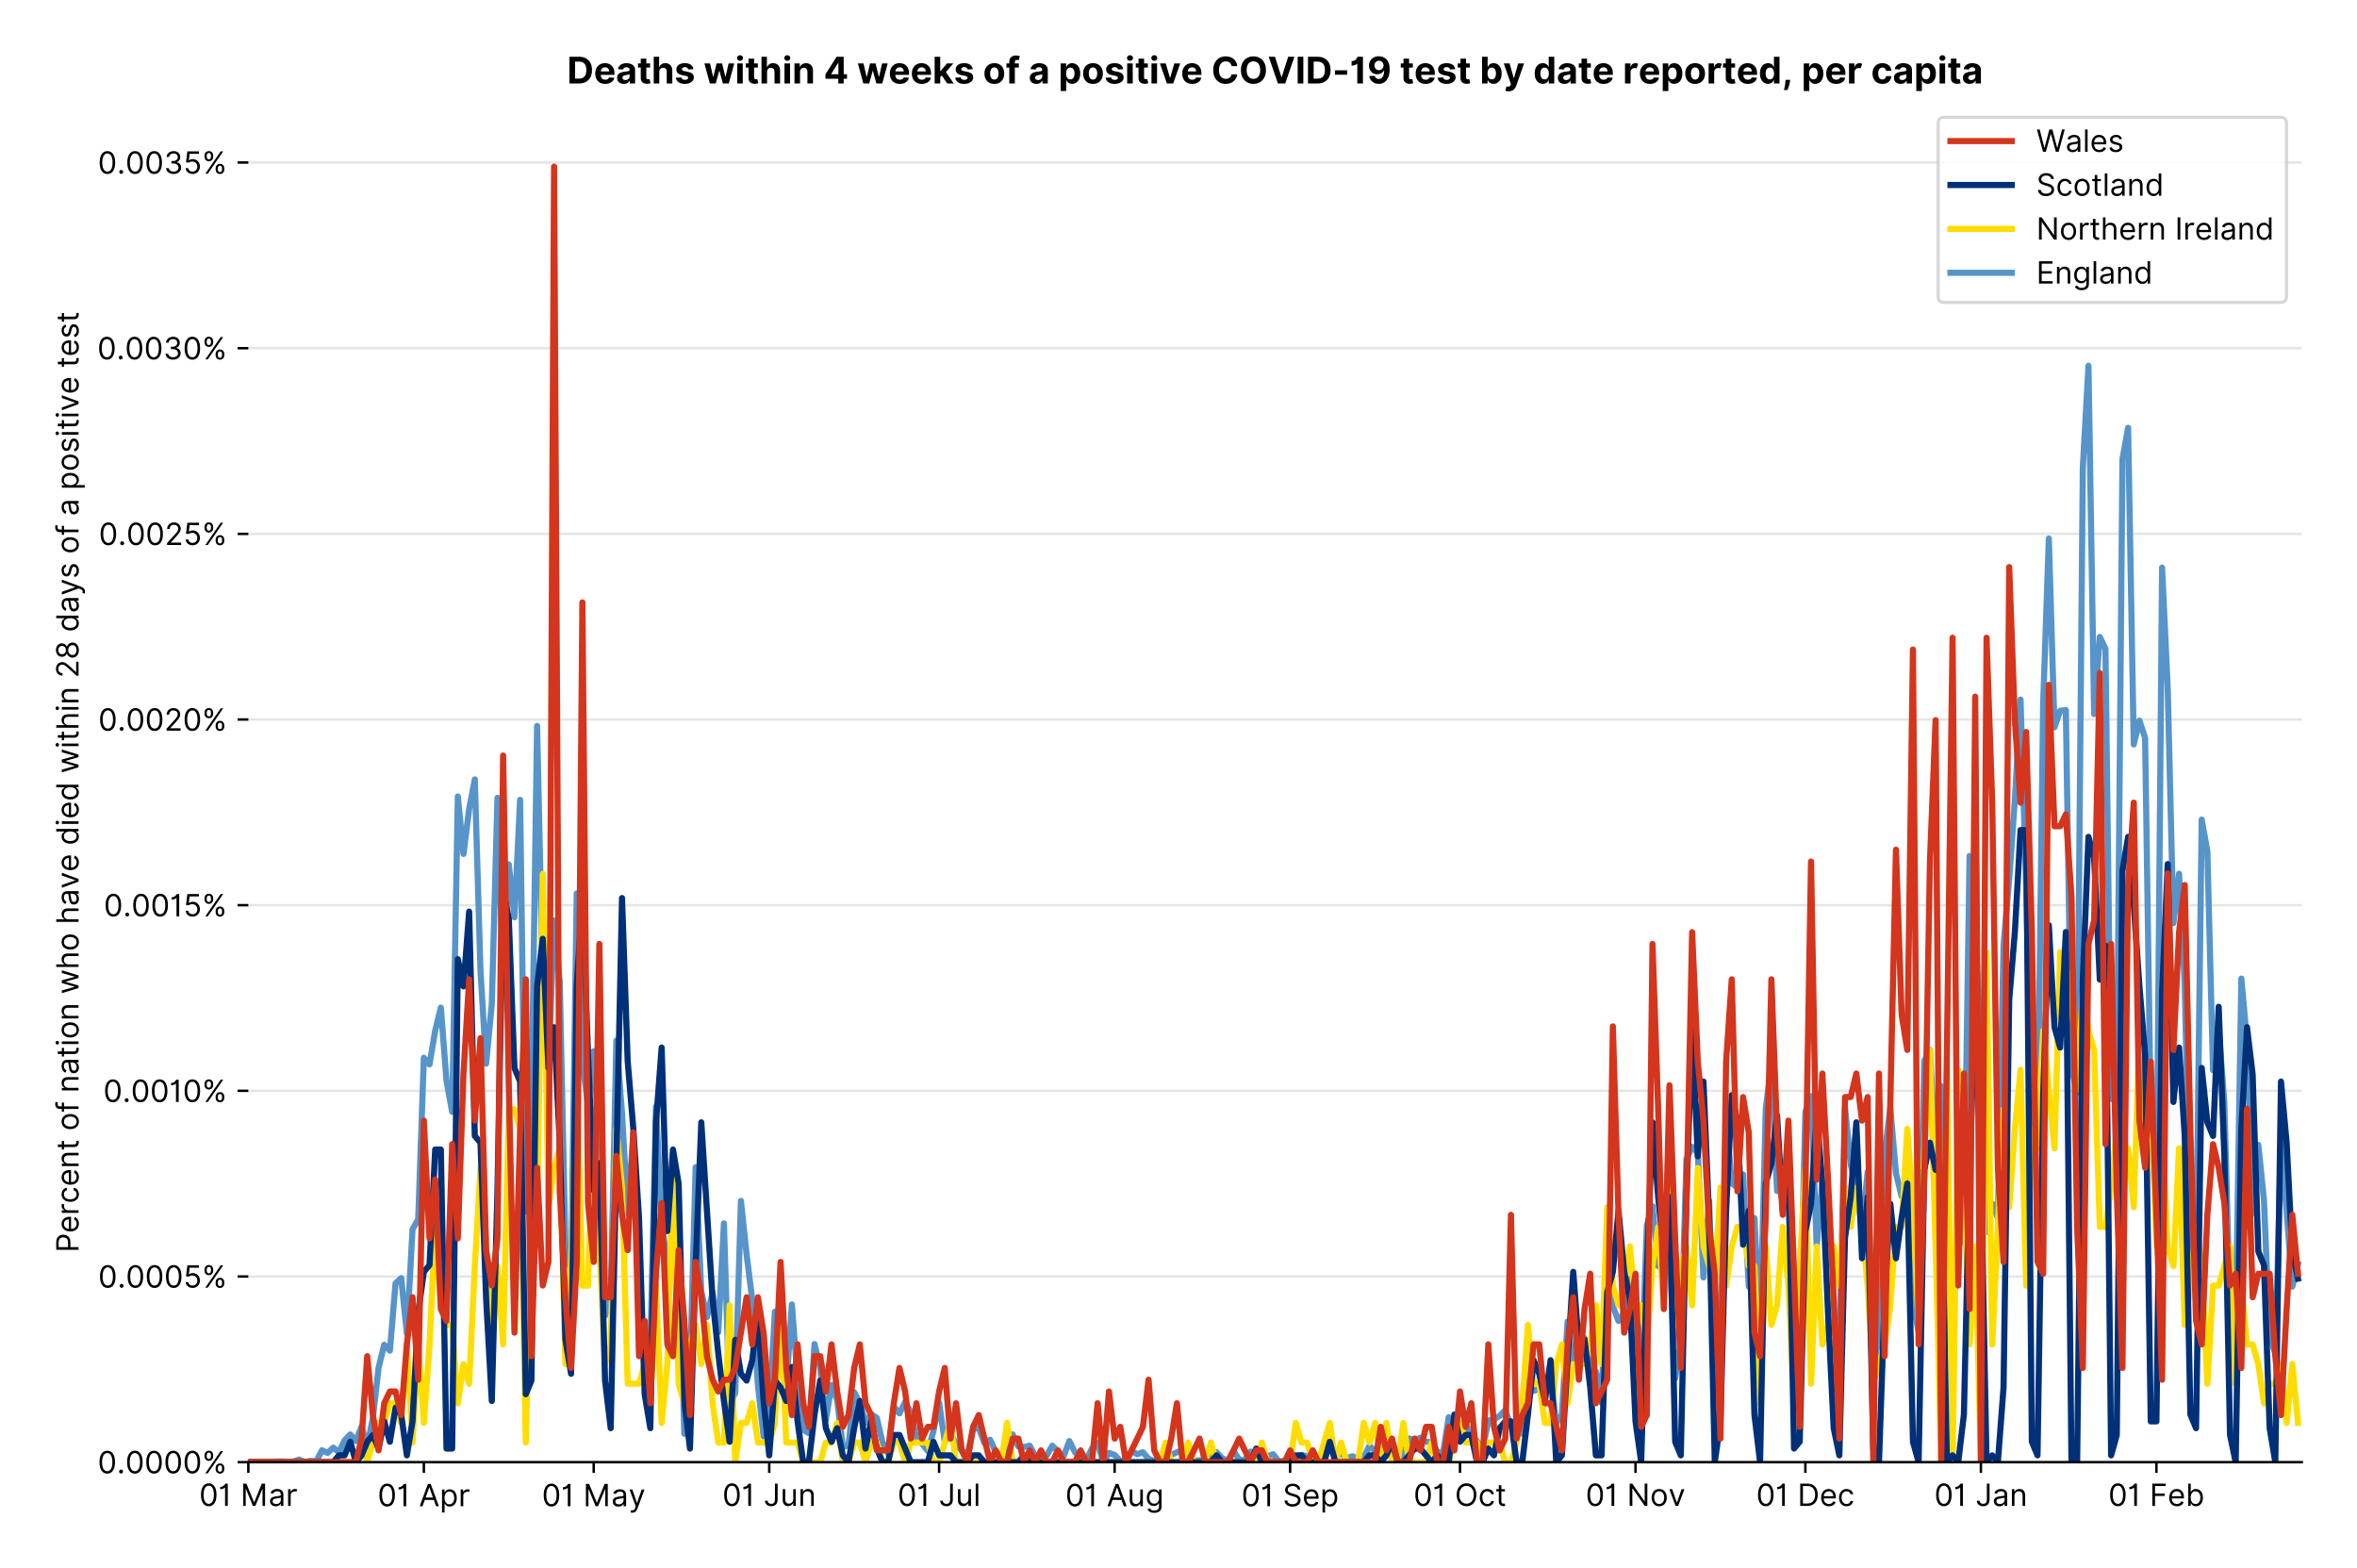 <?xml version="1.0" encoding="utf-8" standalone="no"?>
<!DOCTYPE svg PUBLIC "-//W3C//DTD SVG 1.1//EN"
  "http://www.w3.org/Graphics/SVG/1.1/DTD/svg11.dtd">
<!-- Created with matplotlib (https://matplotlib.org/) -->
<svg version="1.1" viewBox="0 0 768.577 511.276" xmlns="http://www.w3.org/2000/svg" xmlns:xlink="http://www.w3.org/1999/xlink">
 <defs>
  <style type="text/css">*{stroke-linecap:butt;stroke-linejoin:round;}</style>
 </defs>
 <g id="figure_1">
  <g id="patch_1">
   <path d="M 0 511.276 
L 768.577 511.276 
L 768.577 0 
L 0 0 
z
" style="fill:#ffffff;"/>
  </g>
  <g id="axes_1">
   <g id="patch_2">
    <path d="M 80.977 476.745 
L 750.577 476.745 
L 750.577 33.225 
L 80.977 33.225 
z
" style="fill:#ffffff;"/>
   </g>
   <g id="matplotlib.axis_1">
    <g id="xtick_1">
     <g id="line2d_1">
      <defs>
       <path d="M 0 0 
L 0 3.5 
" id="m1488d2808c" style="stroke:#000000;stroke-width:0.8;"/>
      </defs>
      <g>
       <use style="stroke:#000000;stroke-width:0.8;" x="80.977" xlink:href="#m1488d2808c" y="476.745"/>
      </g>
     </g>
     <g id="text_1">
      <!-- 01 Mar -->
      <g transform="translate(64.94 491.018)scale(0.1 -0.1)">
       <defs>
        <path d="M 31.25 -1 
Q 19.219 -1 12.594 8.766 
Q 5.969 18.531 5.969 36.359 
Q 5.969 54.047 12.641 63.875 
Q 19.312 73.719 31.25 73.719 
Q 43.188 73.719 49.859 63.875 
Q 56.531 54.047 56.531 36.359 
Q 56.531 18.531 49.906 8.766 
Q 43.297 -1 31.25 -1 
z
M 31.25 6.812 
Q 39.203 6.812 43.609 14.484 
Q 48.016 22.156 48.016 36.359 
Q 48.016 50.531 43.578 58.281 
Q 39.141 66.047 31.25 66.047 
Q 23.375 66.047 18.922 58.281 
Q 14.484 50.531 14.484 36.359 
Q 14.484 22.156 18.906 14.484 
Q 23.328 6.812 31.25 6.812 
z
" id="Inter-Regular-48"/>
        <path d="M 30.828 72.734 
L 30.828 0 
L 22.016 0 
L 22.016 59.938 
L 21.453 59.938 
Q 20.953 58.953 18.891 57.688 
Q 16.828 56.422 13.562 55.484 
Q 10.297 54.547 6.109 54.547 
L 6.109 61.938 
Q 10.328 61.938 13.422 63.453 
Q 16.516 64.984 18.594 67.047 
Q 20.672 69.109 21.75 70.766 
Q 22.828 72.438 23.016 72.734 
z
" id="Inter-Regular-49"/>
        <path id="Inter-Regular-32"/>
        <path d="M 8.812 72.734 
L 19.312 72.734 
L 44.031 12.359 
L 44.891 12.359 
L 69.609 72.734 
L 80.109 72.734 
L 80.109 0 
L 71.875 0 
L 71.875 55.25 
L 71.172 55.25 
L 48.438 0 
L 40.484 0 
L 17.75 55.25 
L 17.047 55.25 
L 17.047 0 
L 8.812 0 
z
" id="Inter-Regular-77"/>
        <path d="M 23.719 -1.281 
Q 18.531 -1.281 14.312 0.688 
Q 10.094 2.656 7.594 6.406 
Q 5.109 10.156 5.109 15.484 
Q 5.109 20.172 6.953 23.094 
Q 8.812 26.031 11.891 27.703 
Q 14.984 29.375 18.734 30.203 
Q 22.484 31.031 26.281 31.531 
Q 31.25 32.172 34.359 32.5 
Q 37.469 32.844 38.906 33.656 
Q 40.344 34.484 40.344 36.5 
L 40.344 36.797 
Q 40.344 42.047 37.484 44.953 
Q 34.625 47.875 28.844 47.875 
Q 22.828 47.875 19.422 45.234 
Q 16.016 42.609 14.625 39.625 
L 6.672 42.469 
Q 8.812 47.438 12.375 50.219 
Q 15.953 53.016 20.188 54.125 
Q 24.438 55.25 28.547 55.25 
Q 31.188 55.25 34.609 54.625 
Q 38.031 54.016 41.25 52.094 
Q 44.469 50.172 46.594 46.297 
Q 48.719 42.438 48.719 35.938 
L 48.719 0 
L 40.344 0 
L 40.344 7.391 
L 39.922 7.391 
Q 39.062 5.609 37.078 3.578 
Q 35.094 1.562 31.781 0.141 
Q 28.484 -1.281 23.719 -1.281 
z
M 25 6.25 
Q 29.969 6.25 33.391 8.203 
Q 36.828 10.156 38.578 13.234 
Q 40.344 16.328 40.344 19.75 
L 40.344 27.422 
Q 39.812 26.781 38.016 26.266 
Q 36.219 25.75 33.891 25.375 
Q 31.578 25 29.391 24.734 
Q 27.203 24.469 25.859 24.297 
Q 22.594 23.859 19.766 22.922 
Q 16.938 21.984 15.219 20.109 
Q 13.5 18.25 13.5 15.062 
Q 13.5 10.688 16.75 8.469 
Q 20 6.25 25 6.25 
z
" id="Inter-Regular-97"/>
        <path d="M 7.672 0 
L 7.672 54.547 
L 15.766 54.547 
L 15.766 46.312 
L 16.344 46.312 
Q 17.797 50.359 21.703 52.875 
Q 25.609 55.391 30.547 55.391 
Q 32.812 55.391 34.516 54.859 
Q 36.219 54.328 37.5 53.406 
L 34.656 46.312 
Q 33.766 46.766 32.578 47.031 
Q 31.391 47.297 29.828 47.297 
Q 23.859 47.297 19.953 43.656 
Q 16.047 40.016 16.047 34.516 
L 16.047 0 
z
" id="Inter-Regular-114"/>
       </defs>
       <use xlink:href="#Inter-Regular-48"/>
       <use x="62.5" xlink:href="#Inter-Regular-49"/>
       <use x="106.676" xlink:href="#Inter-Regular-32"/>
       <use x="134.801" xlink:href="#Inter-Regular-77"/>
       <use x="225.994" xlink:href="#Inter-Regular-97"/>
       <use x="282.386" xlink:href="#Inter-Regular-114"/>
      </g>
     </g>
    </g>
    <g id="xtick_2">
     <g id="line2d_2">
      <g>
       <use style="stroke:#000000;stroke-width:0.8;" x="138.211" xlink:href="#m1488d2808c" y="476.745"/>
      </g>
     </g>
     <g id="text_2">
      <!-- 01 Apr -->
      <g transform="translate(123.126 491.117)scale(0.1 -0.1)">
       <defs>
        <path d="M 11.797 0 
L 2.562 0 
L 29.266 72.734 
L 38.359 72.734 
L 65.062 0 
L 55.828 0 
L 48.516 20.594 
L 19.109 20.594 
z
M 21.875 28.406 
L 45.734 28.406 
L 34.094 61.219 
L 33.531 61.219 
z
" id="Inter-Regular-65"/>
        <path d="M 7.672 -20.453 
L 7.672 54.547 
L 15.766 54.547 
L 15.766 45.875 
L 16.766 45.875 
Q 17.688 47.297 19.328 49.516 
Q 20.984 51.734 24.094 53.484 
Q 27.203 55.25 32.531 55.25 
Q 39.422 55.25 44.672 51.797 
Q 49.938 48.359 52.875 42.031 
Q 55.828 35.719 55.828 27.125 
Q 55.828 18.469 52.875 12.125 
Q 49.938 5.781 44.703 2.312 
Q 39.484 -1.141 32.672 -1.141 
Q 27.422 -1.141 24.25 0.609 
Q 21.094 2.375 19.391 4.625 
Q 17.688 6.891 16.766 8.375 
L 16.047 8.375 
L 16.047 -20.453 
z
M 15.906 27.266 
Q 15.906 18 19.938 12.188 
Q 23.969 6.391 31.531 6.391 
Q 36.797 6.391 40.328 9.172 
Q 43.859 11.969 45.641 16.703 
Q 47.438 21.453 47.438 27.266 
Q 47.438 33.031 45.672 37.656 
Q 43.922 42.297 40.391 45.016 
Q 36.859 47.734 31.531 47.734 
Q 23.859 47.734 19.875 42.078 
Q 15.906 36.438 15.906 27.266 
z
" id="Inter-Regular-112"/>
       </defs>
       <use xlink:href="#Inter-Regular-48"/>
       <use x="62.5" xlink:href="#Inter-Regular-49"/>
       <use x="106.676" xlink:href="#Inter-Regular-32"/>
       <use x="134.801" xlink:href="#Inter-Regular-65"/>
       <use x="202.415" xlink:href="#Inter-Regular-112"/>
       <use x="263.352" xlink:href="#Inter-Regular-114"/>
      </g>
     </g>
    </g>
    <g id="xtick_3">
     <g id="line2d_3">
      <g>
       <use style="stroke:#000000;stroke-width:0.8;" x="193.599" xlink:href="#m1488d2808c" y="476.745"/>
      </g>
     </g>
     <g id="text_3">
      <!-- 01 May -->
      <g transform="translate(176.696 491.117)scale(0.1 -0.1)">
       <defs>
        <path d="M 12.781 -21.172 
Q 10.656 -21.172 8.984 -20.828 
Q 7.312 -20.484 6.672 -20.172 
L 8.812 -12.781 
Q 13.391 -13.953 16.453 -12.719 
Q 19.531 -11.5 21.734 -5.391 
L 23.578 -0.281 
L 3.406 54.547 
L 12.5 54.547 
L 27.562 11.078 
L 28.125 11.078 
L 43.188 54.547 
L 52.281 54.547 
L 28.844 -8.812 
Q 24.219 -21.172 12.781 -21.172 
z
" id="Inter-Regular-121"/>
       </defs>
       <use xlink:href="#Inter-Regular-48"/>
       <use x="62.5" xlink:href="#Inter-Regular-49"/>
       <use x="106.676" xlink:href="#Inter-Regular-32"/>
       <use x="134.801" xlink:href="#Inter-Regular-77"/>
       <use x="225.994" xlink:href="#Inter-Regular-97"/>
       <use x="282.386" xlink:href="#Inter-Regular-121"/>
      </g>
     </g>
    </g>
    <g id="xtick_4">
     <g id="line2d_4">
      <g>
       <use style="stroke:#000000;stroke-width:0.8;" x="250.833" xlink:href="#m1488d2808c" y="476.745"/>
      </g>
     </g>
     <g id="text_4">
      <!-- 01 Jun -->
      <g transform="translate(235.549 491.018)scale(0.1 -0.1)">
       <defs>
        <path d="M 36.656 72.734 
L 45.453 72.734 
L 45.453 20.734 
Q 45.453 10.266 39.828 4.625 
Q 34.203 -1 24.719 -1 
Q 18.75 -1 14.094 1.188 
Q 9.453 3.375 6.781 7.422 
Q 4.125 11.469 4.125 17.047 
L 12.781 17.047 
Q 12.781 12.422 16.156 9.609 
Q 19.531 6.812 24.719 6.812 
Q 30.438 6.812 33.547 10.375 
Q 36.656 13.953 36.656 20.734 
z
" id="Inter-Regular-74"/>
        <path d="M 42.047 22.297 
L 42.047 54.547 
L 50.422 54.547 
L 50.422 0 
L 42.047 0 
L 42.047 9.234 
L 41.484 9.234 
Q 39.562 5.078 35.516 2.188 
Q 31.469 -0.703 25.281 -0.703 
Q 17.609 -0.703 12.641 4.375 
Q 7.672 9.453 7.672 19.891 
L 7.672 54.547 
L 16.047 54.547 
L 16.047 20.453 
Q 16.047 14.484 19.406 10.938 
Q 22.766 7.391 27.984 7.391 
Q 31.109 7.391 34.359 8.984 
Q 37.609 10.578 39.828 13.875 
Q 42.047 17.188 42.047 22.297 
z
" id="Inter-Regular-117"/>
        <path d="M 16.047 32.812 
L 16.047 0 
L 7.672 0 
L 7.672 54.547 
L 15.766 54.547 
L 15.766 46.016 
L 16.484 46.016 
Q 18.391 50.172 22.297 52.703 
Q 26.203 55.25 32.391 55.25 
Q 40.656 55.25 45.75 50.172 
Q 50.859 45.094 50.859 34.656 
L 50.859 0 
L 42.469 0 
L 42.469 34.094 
Q 42.469 40.516 39.125 44.125 
Q 35.797 47.734 29.969 47.734 
Q 23.969 47.734 20 43.844 
Q 16.047 39.953 16.047 32.812 
z
" id="Inter-Regular-110"/>
       </defs>
       <use xlink:href="#Inter-Regular-48"/>
       <use x="62.5" xlink:href="#Inter-Regular-49"/>
       <use x="106.676" xlink:href="#Inter-Regular-32"/>
       <use x="134.801" xlink:href="#Inter-Regular-74"/>
       <use x="189.063" xlink:href="#Inter-Regular-117"/>
       <use x="247.159" xlink:href="#Inter-Regular-110"/>
      </g>
     </g>
    </g>
    <g id="xtick_5">
     <g id="line2d_5">
      <g>
       <use style="stroke:#000000;stroke-width:0.8;" x="306.221" xlink:href="#m1488d2808c" y="476.745"/>
      </g>
     </g>
     <g id="text_5">
      <!-- 01 Jul -->
      <g transform="translate(292.678 491.018)scale(0.1 -0.1)">
       <defs>
        <path d="M 16.047 72.734 
L 16.047 0 
L 7.672 0 
L 7.672 72.734 
z
" id="Inter-Regular-108"/>
       </defs>
       <use xlink:href="#Inter-Regular-48"/>
       <use x="62.5" xlink:href="#Inter-Regular-49"/>
       <use x="106.676" xlink:href="#Inter-Regular-32"/>
       <use x="134.801" xlink:href="#Inter-Regular-74"/>
       <use x="189.063" xlink:href="#Inter-Regular-117"/>
       <use x="247.159" xlink:href="#Inter-Regular-108"/>
      </g>
     </g>
    </g>
    <g id="xtick_6">
     <g id="line2d_6">
      <g>
       <use style="stroke:#000000;stroke-width:0.8;" x="363.456" xlink:href="#m1488d2808c" y="476.745"/>
      </g>
     </g>
     <g id="text_6">
      <!-- 01 Aug -->
      <g transform="translate(347.384 491.117)scale(0.1 -0.1)">
       <defs>
        <path d="M 29.688 -21.594 
Q 20.562 -21.594 15.25 -18.266 
Q 9.938 -14.953 7.391 -10.656 
L 14.062 -5.969 
Q 15.203 -7.453 16.938 -9.391 
Q 18.688 -11.328 21.719 -12.766 
Q 24.75 -14.203 29.688 -14.203 
Q 36.297 -14.203 40.594 -11 
Q 44.891 -7.812 44.891 -1 
L 44.891 10.078 
L 44.172 10.078 
Q 43.25 8.594 41.562 6.406 
Q 39.875 4.219 36.734 2.531 
Q 33.594 0.859 28.266 0.859 
Q 21.656 0.859 16.422 3.984 
Q 11.188 7.109 8.141 13.062 
Q 5.109 19.031 5.109 27.562 
Q 5.109 35.938 8.062 42.172 
Q 11.016 48.406 16.266 51.828 
Q 21.516 55.25 28.406 55.25 
Q 33.734 55.25 36.875 53.484 
Q 40.016 51.734 41.703 49.516 
Q 43.391 47.297 44.312 45.875 
L 45.172 45.875 
L 45.172 54.547 
L 53.266 54.547 
L 53.266 -1.562 
Q 53.266 -8.594 50.078 -13.016 
Q 46.906 -17.438 41.562 -19.516 
Q 36.219 -21.594 29.688 -21.594 
z
M 29.406 8.375 
Q 36.969 8.375 41 13.5 
Q 45.031 18.641 45.031 27.703 
Q 45.031 36.547 41.047 42.141 
Q 37.078 47.734 29.406 47.734 
Q 24.078 47.734 20.547 45.031 
Q 17.016 42.328 15.25 37.781 
Q 13.5 33.234 13.5 27.703 
Q 13.5 19.172 17.5 13.766 
Q 21.516 8.375 29.406 8.375 
z
" id="Inter-Regular-103"/>
       </defs>
       <use xlink:href="#Inter-Regular-48"/>
       <use x="62.5" xlink:href="#Inter-Regular-49"/>
       <use x="106.676" xlink:href="#Inter-Regular-32"/>
       <use x="134.801" xlink:href="#Inter-Regular-65"/>
       <use x="202.415" xlink:href="#Inter-Regular-117"/>
       <use x="260.511" xlink:href="#Inter-Regular-103"/>
      </g>
     </g>
    </g>
    <g id="xtick_7">
     <g id="line2d_7">
      <g>
       <use style="stroke:#000000;stroke-width:0.8;" x="420.69" xlink:href="#m1488d2808c" y="476.745"/>
      </g>
     </g>
     <g id="text_7">
      <!-- 01 Sep -->
      <g transform="translate(404.803 491.117)scale(0.1 -0.1)">
       <defs>
        <path d="M 48.578 54.547 
Q 47.938 59.938 43.391 62.922 
Q 38.844 65.906 32.25 65.906 
Q 25 65.906 20.594 62.484 
Q 16.188 59.062 16.188 53.828 
Q 16.188 49.922 18.578 47.531 
Q 20.984 45.141 24.266 43.797 
Q 27.562 42.469 30.25 41.766 
L 37.641 39.766 
Q 40.484 39.031 43.984 37.719 
Q 47.484 36.406 50.688 34.141 
Q 53.906 31.891 56 28.375 
Q 58.094 24.859 58.094 19.75 
Q 58.094 13.844 55.016 9.078 
Q 51.953 4.328 46.078 1.516 
Q 40.203 -1.281 31.812 -1.281 
Q 20.094 -1.281 13.203 4.25 
Q 6.328 9.797 5.688 18.75 
L 14.781 18.75 
Q 15.125 14.625 17.562 11.938 
Q 20 9.266 23.734 7.969 
Q 27.484 6.672 31.812 6.672 
Q 36.859 6.672 40.875 8.328 
Q 44.891 9.984 47.234 12.938 
Q 49.578 15.906 49.578 19.891 
Q 49.578 23.516 47.547 25.781 
Q 45.531 28.047 42.219 29.469 
Q 38.922 30.891 35.094 31.953 
L 26.141 34.516 
Q 17.609 36.969 12.641 41.516 
Q 7.672 46.062 7.672 53.406 
Q 7.672 59.516 10.984 64.078 
Q 14.312 68.641 19.938 71.172 
Q 25.562 73.719 32.531 73.719 
Q 39.562 73.719 45.031 71.219 
Q 50.5 68.719 53.703 64.375 
Q 56.922 60.047 57.109 54.547 
z
" id="Inter-Regular-83"/>
        <path d="M 30.547 -1.141 
Q 22.656 -1.141 16.953 2.359 
Q 11.266 5.859 8.188 12.156 
Q 5.109 18.469 5.109 26.844 
Q 5.109 35.234 8.188 41.641 
Q 11.266 48.047 16.781 51.641 
Q 22.297 55.25 29.688 55.25 
Q 33.953 55.25 38.109 53.828 
Q 42.266 52.422 45.672 49.234 
Q 49.078 46.062 51.094 40.844 
Q 53.125 35.625 53.125 27.984 
L 53.125 24.438 
L 13.531 24.438 
Q 13.812 15.703 18.484 11.047 
Q 23.156 6.391 30.547 6.391 
Q 35.484 6.391 39.031 8.516 
Q 42.578 10.656 44.172 14.922 
L 52.281 12.641 
Q 50.359 6.469 44.594 2.656 
Q 38.844 -1.141 30.547 -1.141 
z
M 13.531 31.672 
L 44.609 31.672 
Q 44.609 38.594 40.547 43.156 
Q 36.5 47.734 29.688 47.734 
Q 24.891 47.734 21.375 45.484 
Q 17.859 43.25 15.828 39.578 
Q 13.812 35.906 13.531 31.672 
z
" id="Inter-Regular-101"/>
       </defs>
       <use xlink:href="#Inter-Regular-48"/>
       <use x="62.5" xlink:href="#Inter-Regular-49"/>
       <use x="106.676" xlink:href="#Inter-Regular-32"/>
       <use x="134.801" xlink:href="#Inter-Regular-83"/>
       <use x="198.58" xlink:href="#Inter-Regular-101"/>
       <use x="256.818" xlink:href="#Inter-Regular-112"/>
      </g>
     </g>
    </g>
    <g id="xtick_8">
     <g id="line2d_8">
      <g>
       <use style="stroke:#000000;stroke-width:0.8;" x="476.078" xlink:href="#m1488d2808c" y="476.745"/>
      </g>
     </g>
     <g id="text_8">
      <!-- 01 Oct -->
      <g transform="translate(460.922 491.018)scale(0.1 -0.1)">
       <defs>
        <path d="M 70.172 36.359 
Q 70.172 24.859 66.016 16.469 
Q 61.859 8.094 54.609 3.547 
Q 47.375 -1 38.062 -1 
Q 28.766 -1 21.516 3.547 
Q 14.281 8.094 10.125 16.469 
Q 5.969 24.859 5.969 36.359 
Q 5.969 47.875 10.125 56.25 
Q 14.281 64.625 21.516 69.172 
Q 28.766 73.719 38.062 73.719 
Q 47.375 73.719 54.609 69.172 
Q 61.859 64.625 66.016 56.25 
Q 70.172 47.875 70.172 36.359 
z
M 61.656 36.359 
Q 61.656 45.812 58.5 52.312 
Q 55.359 58.812 50.016 62.141 
Q 44.672 65.484 38.062 65.484 
Q 31.469 65.484 26.125 62.141 
Q 20.781 58.812 17.625 52.312 
Q 14.484 45.812 14.484 36.359 
Q 14.484 26.922 17.625 20.422 
Q 20.781 13.922 26.125 10.578 
Q 31.469 7.25 38.062 7.25 
Q 44.672 7.25 50.016 10.578 
Q 55.359 13.922 58.5 20.422 
Q 61.656 26.922 61.656 36.359 
z
" id="Inter-Regular-79"/>
        <path d="M 29.828 -1.141 
Q 22.156 -1.141 16.609 2.484 
Q 11.078 6.109 8.094 12.469 
Q 5.109 18.828 5.109 26.984 
Q 5.109 35.297 8.188 41.672 
Q 11.266 48.047 16.781 51.641 
Q 22.297 55.25 29.688 55.25 
Q 35.438 55.25 40.047 53.125 
Q 44.672 51 47.609 47.156 
Q 50.562 43.328 51.281 38.203 
L 42.906 38.203 
Q 41.938 41.938 38.656 44.828 
Q 35.375 47.734 29.828 47.734 
Q 22.484 47.734 17.984 42.141 
Q 13.5 36.547 13.5 27.266 
Q 13.5 17.797 17.938 12.094 
Q 22.375 6.391 29.828 6.391 
Q 34.734 6.391 38.234 8.906 
Q 41.734 11.438 42.906 15.906 
L 51.281 15.906 
Q 50.562 11.078 47.781 7.219 
Q 45 3.375 40.438 1.109 
Q 35.875 -1.141 29.828 -1.141 
z
" id="Inter-Regular-99"/>
        <path d="M 31.391 54.547 
L 31.391 47.438 
L 19.75 47.438 
L 19.75 15.625 
Q 19.75 12.078 20.797 10.312 
Q 21.844 8.562 23.484 7.969 
Q 25.141 7.391 26.984 7.391 
Q 28.375 7.391 29.266 7.547 
Q 30.156 7.703 30.688 7.812 
L 32.391 0.281 
Q 31.531 -0.031 30 -0.359 
Q 28.484 -0.703 26.141 -0.703 
Q 22.594 -0.703 19.188 0.812 
Q 15.797 2.344 13.578 5.469 
Q 11.359 8.594 11.359 13.359 
L 11.359 47.438 
L 3.125 47.438 
L 3.125 54.547 
L 11.359 54.547 
L 11.359 67.609 
L 19.75 67.609 
L 19.75 54.547 
z
" id="Inter-Regular-116"/>
       </defs>
       <use xlink:href="#Inter-Regular-48"/>
       <use x="62.5" xlink:href="#Inter-Regular-49"/>
       <use x="106.676" xlink:href="#Inter-Regular-32"/>
       <use x="134.801" xlink:href="#Inter-Regular-79"/>
       <use x="210.938" xlink:href="#Inter-Regular-99"/>
       <use x="266.761" xlink:href="#Inter-Regular-116"/>
      </g>
     </g>
    </g>
    <g id="xtick_9">
     <g id="line2d_9">
      <g>
       <use style="stroke:#000000;stroke-width:0.8;" x="533.312" xlink:href="#m1488d2808c" y="476.745"/>
      </g>
     </g>
     <g id="text_9">
      <!-- 01 Nov -->
      <g transform="translate(517.041 491.018)scale(0.1 -0.1)">
       <defs>
        <path d="M 66.484 72.734 
L 66.484 0 
L 57.953 0 
L 18.328 57.109 
L 17.609 57.109 
L 17.609 0 
L 8.812 0 
L 8.812 72.734 
L 17.328 72.734 
L 57.109 15.484 
L 57.812 15.484 
L 57.812 72.734 
z
" id="Inter-Regular-78"/>
        <path d="M 29.828 -1.141 
Q 22.438 -1.141 16.875 2.375 
Q 11.328 5.891 8.219 12.203 
Q 5.109 18.531 5.109 26.984 
Q 5.109 35.516 8.219 41.859 
Q 11.328 48.219 16.875 51.734 
Q 22.438 55.25 29.828 55.25 
Q 37.219 55.25 42.766 51.734 
Q 48.328 48.219 51.438 41.859 
Q 54.547 35.516 54.547 26.984 
Q 54.547 18.531 51.438 12.203 
Q 48.328 5.891 42.766 2.375 
Q 37.219 -1.141 29.828 -1.141 
z
M 29.828 6.391 
Q 35.438 6.391 39.062 9.266 
Q 42.688 12.141 44.422 16.828 
Q 46.172 21.516 46.172 26.984 
Q 46.172 32.453 44.422 37.172 
Q 42.688 41.906 39.062 44.812 
Q 35.438 47.734 29.828 47.734 
Q 24.219 47.734 20.594 44.812 
Q 16.969 41.906 15.234 37.172 
Q 13.5 32.453 13.5 26.984 
Q 13.5 21.516 15.234 16.828 
Q 16.969 12.141 20.594 9.266 
Q 24.219 6.391 29.828 6.391 
z
" id="Inter-Regular-111"/>
        <path d="M 52.281 54.547 
L 32.109 0 
L 23.578 0 
L 3.406 54.547 
L 12.5 54.547 
L 27.562 11.078 
L 28.125 11.078 
L 43.188 54.547 
z
" id="Inter-Regular-118"/>
       </defs>
       <use xlink:href="#Inter-Regular-48"/>
       <use x="62.5" xlink:href="#Inter-Regular-49"/>
       <use x="106.676" xlink:href="#Inter-Regular-32"/>
       <use x="134.801" xlink:href="#Inter-Regular-78"/>
       <use x="210.085" xlink:href="#Inter-Regular-111"/>
       <use x="269.744" xlink:href="#Inter-Regular-118"/>
      </g>
     </g>
    </g>
    <g id="xtick_10">
     <g id="line2d_10">
      <g>
       <use style="stroke:#000000;stroke-width:0.8;" x="588.701" xlink:href="#m1488d2808c" y="476.745"/>
      </g>
     </g>
     <g id="text_10">
      <!-- 01 Dec -->
      <g transform="translate(572.664 491.018)scale(0.1 -0.1)">
       <defs>
        <path d="M 31.25 0 
L 8.812 0 
L 8.812 72.734 
L 32.25 72.734 
Q 42.828 72.734 50.359 68.375 
Q 57.891 64.031 61.891 55.906 
Q 65.906 47.797 65.906 36.5 
Q 65.906 25.141 61.859 16.953 
Q 57.812 8.766 50.062 4.375 
Q 42.328 0 31.25 0 
z
M 17.609 7.812 
L 30.688 7.812 
Q 44.219 7.812 50.797 15.5 
Q 57.391 23.188 57.391 36.5 
Q 57.391 49.719 50.922 57.312 
Q 44.469 64.922 31.672 64.922 
L 17.609 64.922 
z
" id="Inter-Regular-68"/>
       </defs>
       <use xlink:href="#Inter-Regular-48"/>
       <use x="62.5" xlink:href="#Inter-Regular-49"/>
       <use x="106.676" xlink:href="#Inter-Regular-32"/>
       <use x="134.801" xlink:href="#Inter-Regular-68"/>
       <use x="206.676" xlink:href="#Inter-Regular-101"/>
       <use x="264.915" xlink:href="#Inter-Regular-99"/>
      </g>
     </g>
    </g>
    <g id="xtick_11">
     <g id="line2d_11">
      <g>
       <use style="stroke:#000000;stroke-width:0.8;" x="645.935" xlink:href="#m1488d2808c" y="476.745"/>
      </g>
     </g>
     <g id="text_11">
      <!-- 01 Jan -->
      <g transform="translate(630.736 491.018)scale(0.1 -0.1)">
       <use xlink:href="#Inter-Regular-48"/>
       <use x="62.5" xlink:href="#Inter-Regular-49"/>
       <use x="106.676" xlink:href="#Inter-Regular-32"/>
       <use x="134.801" xlink:href="#Inter-Regular-74"/>
       <use x="189.063" xlink:href="#Inter-Regular-97"/>
       <use x="245.455" xlink:href="#Inter-Regular-110"/>
      </g>
     </g>
    </g>
    <g id="xtick_12">
     <g id="line2d_12">
      <g>
       <use style="stroke:#000000;stroke-width:0.8;" x="703.169" xlink:href="#m1488d2808c" y="476.745"/>
      </g>
     </g>
     <g id="text_12">
      <!-- 01 Feb -->
      <g transform="translate(687.48 491.018)scale(0.1 -0.1)">
       <defs>
        <path d="M 8.812 0 
L 8.812 72.734 
L 52.422 72.734 
L 52.422 64.922 
L 17.609 64.922 
L 17.609 40.344 
L 49.156 40.344 
L 49.156 32.531 
L 17.609 32.531 
L 17.609 0 
z
" id="Inter-Regular-70"/>
        <path d="M 8.812 0 
L 8.812 72.734 
L 17.188 72.734 
L 17.188 45.875 
L 17.906 45.875 
Q 18.828 47.297 20.469 49.516 
Q 22.125 51.734 25.234 53.484 
Q 28.344 55.25 33.672 55.25 
Q 40.562 55.25 45.812 51.797 
Q 51.062 48.359 54.016 42.031 
Q 56.969 35.719 56.969 27.125 
Q 56.969 18.469 54.016 12.125 
Q 51.062 5.781 45.844 2.312 
Q 40.625 -1.141 33.812 -1.141 
Q 28.547 -1.141 25.391 0.609 
Q 22.234 2.375 20.531 4.625 
Q 18.828 6.891 17.906 8.375 
L 16.906 8.375 
L 16.906 0 
z
M 17.047 27.266 
Q 17.047 18 21.078 12.188 
Q 25.109 6.391 32.672 6.391 
Q 37.922 6.391 41.453 9.172 
Q 45 11.969 46.781 16.703 
Q 48.578 21.453 48.578 27.266 
Q 48.578 33.031 46.812 37.656 
Q 45.062 42.297 41.531 45.016 
Q 38 47.734 32.672 47.734 
Q 25 47.734 21.016 42.078 
Q 17.047 36.438 17.047 27.266 
z
" id="Inter-Regular-98"/>
       </defs>
       <use xlink:href="#Inter-Regular-48"/>
       <use x="62.5" xlink:href="#Inter-Regular-49"/>
       <use x="106.676" xlink:href="#Inter-Regular-32"/>
       <use x="134.801" xlink:href="#Inter-Regular-70"/>
       <use x="193.466" xlink:href="#Inter-Regular-101"/>
       <use x="251.705" xlink:href="#Inter-Regular-98"/>
      </g>
     </g>
    </g>
   </g>
   <g id="matplotlib.axis_2">
    <g id="ytick_1">
     <g id="line2d_13">
      <path clip-path="url(#pacb4f748d6)" d="M 80.977 476.745 
L 750.577 476.745 
" style="fill:none;stroke:#e5e5e5;stroke-linecap:square;stroke-width:0.8;"/>
     </g>
     <g id="line2d_14">
      <defs>
       <path d="M 0 0 
L -3.5 0 
" id="m6f7b411b89" style="stroke:#000000;stroke-width:0.8;"/>
      </defs>
      <g>
       <use style="stroke:#000000;stroke-width:0.8;" x="80.977" xlink:href="#m6f7b411b89" y="476.745"/>
      </g>
     </g>
     <g id="text_13">
      <!-- 0.0000% -->
      <g transform="translate(31.845 480.382)scale(0.1 -0.1)">
       <defs>
        <path d="M 13.781 -0.562 
Q 11.156 -0.562 9.266 1.312 
Q 7.391 3.203 7.391 5.828 
Q 7.391 8.453 9.266 10.328 
Q 11.156 12.219 13.781 12.219 
Q 16.406 12.219 18.281 10.328 
Q 20.172 8.453 20.172 5.828 
Q 20.172 3.203 18.281 1.312 
Q 16.406 -0.562 13.781 -0.562 
z
" id="Inter-Regular-46"/>
        <path d="M 44.609 13.641 
L 44.609 17.469 
Q 44.609 21.453 46.25 24.766 
Q 47.906 28.094 51.078 30.094 
Q 54.266 32.109 58.812 32.109 
Q 63.422 32.109 66.547 30.094 
Q 69.672 28.094 71.266 24.766 
Q 72.875 21.453 72.875 17.469 
L 72.875 13.641 
Q 72.875 9.656 71.25 6.328 
Q 69.641 3.016 66.5 1 
Q 63.359 -1 58.812 -1 
Q 54.188 -1 51.031 1 
Q 47.875 3.016 46.234 6.328 
Q 44.609 9.656 44.609 13.641 
z
M 8.375 55.25 
L 8.375 59.094 
Q 8.375 63.062 10.031 66.375 
Q 11.688 69.703 14.859 71.703 
Q 18.047 73.719 22.594 73.719 
Q 27.203 73.719 30.328 71.703 
Q 33.453 69.703 35.047 66.375 
Q 36.656 63.062 36.656 59.094 
L 36.656 55.25 
Q 36.656 51.281 35.031 47.953 
Q 33.422 44.641 30.266 42.625 
Q 27.125 40.625 22.594 40.625 
Q 17.969 40.625 14.812 42.625 
Q 11.656 44.641 10.016 47.953 
Q 8.375 51.281 8.375 55.25 
z
M 11.078 0 
L 61.078 72.734 
L 69.172 72.734 
L 19.172 0 
z
M 51.844 17.469 
L 51.844 13.641 
Q 51.844 10.328 53.406 7.719 
Q 54.969 5.109 58.812 5.109 
Q 62.531 5.109 64.078 7.719 
Q 65.625 10.328 65.625 13.641 
L 65.625 17.469 
Q 65.625 20.781 64.125 23.391 
Q 62.641 26 58.812 26 
Q 55.078 26 53.453 23.391 
Q 51.844 20.781 51.844 17.469 
z
M 15.625 59.094 
L 15.625 55.25 
Q 15.625 51.953 17.188 49.344 
Q 18.75 46.734 22.594 46.734 
Q 26.312 46.734 27.859 49.344 
Q 29.406 51.953 29.406 55.25 
L 29.406 59.094 
Q 29.406 62.391 27.906 65 
Q 26.422 67.609 22.594 67.609 
Q 18.859 67.609 17.234 65 
Q 15.625 62.391 15.625 59.094 
z
" id="Inter-Regular-37"/>
       </defs>
       <use xlink:href="#Inter-Regular-48"/>
       <use x="62.5" xlink:href="#Inter-Regular-46"/>
       <use x="90.057" xlink:href="#Inter-Regular-48"/>
       <use x="152.557" xlink:href="#Inter-Regular-48"/>
       <use x="215.057" xlink:href="#Inter-Regular-48"/>
       <use x="277.557" xlink:href="#Inter-Regular-48"/>
       <use x="340.057" xlink:href="#Inter-Regular-37"/>
      </g>
     </g>
    </g>
    <g id="ytick_2">
     <g id="line2d_15">
      <path clip-path="url(#pacb4f748d6)" d="M 80.977 416.21 
L 750.577 416.21 
" style="fill:none;stroke:#e5e5e5;stroke-linecap:square;stroke-width:0.8;"/>
     </g>
     <g id="line2d_16">
      <g>
       <use style="stroke:#000000;stroke-width:0.8;" x="80.977" xlink:href="#m6f7b411b89" y="416.21"/>
      </g>
     </g>
     <g id="text_14">
      <!-- 0.0005% -->
      <g transform="translate(32.016 419.846)scale(0.1 -0.1)">
       <defs>
        <path d="M 30.25 -1 
Q 24 -1 19 1.484 
Q 14 3.984 10.969 8.312 
Q 7.953 12.641 7.672 18.188 
L 16.188 18.188 
Q 16.688 13.25 20.688 10.031 
Q 24.688 6.812 30.25 6.812 
Q 34.734 6.812 38.234 8.906 
Q 41.734 11.016 43.734 14.688 
Q 45.734 18.359 45.734 23.016 
Q 45.734 27.766 43.656 31.516 
Q 41.578 35.266 37.953 37.422 
Q 34.344 39.594 29.688 39.625 
Q 26.344 39.672 22.828 38.625 
Q 19.312 37.578 17.047 35.938 
L 8.812 36.938 
L 13.219 72.734 
L 51 72.734 
L 51 64.922 
L 20.594 64.922 
L 18.047 43.469 
L 18.469 43.469 
Q 20.703 45.234 24.078 46.406 
Q 27.453 47.578 31.109 47.578 
Q 37.781 47.578 43.016 44.406 
Q 48.266 41.234 51.266 35.719 
Q 54.266 30.219 54.266 23.156 
Q 54.266 16.188 51.156 10.734 
Q 48.047 5.297 42.609 2.141 
Q 37.188 -1 30.25 -1 
z
" id="Inter-Regular-53"/>
       </defs>
       <use xlink:href="#Inter-Regular-48"/>
       <use x="62.5" xlink:href="#Inter-Regular-46"/>
       <use x="90.057" xlink:href="#Inter-Regular-48"/>
       <use x="152.557" xlink:href="#Inter-Regular-48"/>
       <use x="215.057" xlink:href="#Inter-Regular-48"/>
       <use x="277.557" xlink:href="#Inter-Regular-53"/>
       <use x="338.352" xlink:href="#Inter-Regular-37"/>
      </g>
     </g>
    </g>
    <g id="ytick_3">
     <g id="line2d_17">
      <path clip-path="url(#pacb4f748d6)" d="M 80.977 355.674 
L 750.577 355.674 
" style="fill:none;stroke:#e5e5e5;stroke-linecap:square;stroke-width:0.8;"/>
     </g>
     <g id="line2d_18">
      <g>
       <use style="stroke:#000000;stroke-width:0.8;" x="80.977" xlink:href="#m6f7b411b89" y="355.674"/>
      </g>
     </g>
     <g id="text_15">
      <!-- 0.0010% -->
      <g transform="translate(33.678 359.311)scale(0.1 -0.1)">
       <use xlink:href="#Inter-Regular-48"/>
       <use x="62.5" xlink:href="#Inter-Regular-46"/>
       <use x="90.057" xlink:href="#Inter-Regular-48"/>
       <use x="152.557" xlink:href="#Inter-Regular-48"/>
       <use x="215.057" xlink:href="#Inter-Regular-49"/>
       <use x="259.233" xlink:href="#Inter-Regular-48"/>
       <use x="321.733" xlink:href="#Inter-Regular-37"/>
      </g>
     </g>
    </g>
    <g id="ytick_4">
     <g id="line2d_19">
      <path clip-path="url(#pacb4f748d6)" d="M 80.977 295.139 
L 750.577 295.139 
" style="fill:none;stroke:#e5e5e5;stroke-linecap:square;stroke-width:0.8;"/>
     </g>
     <g id="line2d_20">
      <g>
       <use style="stroke:#000000;stroke-width:0.8;" x="80.977" xlink:href="#m6f7b411b89" y="295.139"/>
      </g>
     </g>
     <g id="text_16">
      <!-- 0.0015% -->
      <g transform="translate(33.848 298.776)scale(0.1 -0.1)">
       <use xlink:href="#Inter-Regular-48"/>
       <use x="62.5" xlink:href="#Inter-Regular-46"/>
       <use x="90.057" xlink:href="#Inter-Regular-48"/>
       <use x="152.557" xlink:href="#Inter-Regular-48"/>
       <use x="215.057" xlink:href="#Inter-Regular-49"/>
       <use x="259.233" xlink:href="#Inter-Regular-53"/>
       <use x="320.028" xlink:href="#Inter-Regular-37"/>
      </g>
     </g>
    </g>
    <g id="ytick_5">
     <g id="line2d_21">
      <path clip-path="url(#pacb4f748d6)" d="M 80.977 234.604 
L 750.577 234.604 
" style="fill:none;stroke:#e5e5e5;stroke-linecap:square;stroke-width:0.8;"/>
     </g>
     <g id="line2d_22">
      <g>
       <use style="stroke:#000000;stroke-width:0.8;" x="80.977" xlink:href="#m6f7b411b89" y="234.604"/>
      </g>
     </g>
     <g id="text_17">
      <!-- 0.0020% -->
      <g transform="translate(32.044 238.241)scale(0.1 -0.1)">
       <defs>
        <path d="M 7.531 0 
L 7.531 6.391 
L 31.531 32.672 
Q 35.766 37.281 38.5 40.703 
Q 41.234 44.141 42.562 47.172 
Q 43.891 50.219 43.891 53.547 
Q 43.891 59.297 39.891 62.672 
Q 35.906 66.047 29.969 66.047 
Q 23.656 66.047 19.922 62.266 
Q 16.188 58.484 16.188 52.266 
L 7.812 52.266 
Q 7.812 58.672 10.75 63.5 
Q 13.703 68.328 18.797 71.016 
Q 23.906 73.719 30.25 73.719 
Q 36.656 73.719 41.578 71.016 
Q 46.516 68.328 49.312 63.734 
Q 52.125 59.156 52.125 53.547 
Q 52.125 49.531 50.688 45.719 
Q 49.25 41.906 45.719 37.234 
Q 42.188 32.562 35.938 25.859 
L 19.609 8.375 
L 19.609 7.812 
L 53.406 7.812 
L 53.406 0 
z
" id="Inter-Regular-50"/>
       </defs>
       <use xlink:href="#Inter-Regular-48"/>
       <use x="62.5" xlink:href="#Inter-Regular-46"/>
       <use x="90.057" xlink:href="#Inter-Regular-48"/>
       <use x="152.557" xlink:href="#Inter-Regular-48"/>
       <use x="215.057" xlink:href="#Inter-Regular-50"/>
       <use x="275.568" xlink:href="#Inter-Regular-48"/>
       <use x="338.068" xlink:href="#Inter-Regular-37"/>
      </g>
     </g>
    </g>
    <g id="ytick_6">
     <g id="line2d_23">
      <path clip-path="url(#pacb4f748d6)" d="M 80.977 174.069 
L 750.577 174.069 
" style="fill:none;stroke:#e5e5e5;stroke-linecap:square;stroke-width:0.8;"/>
     </g>
     <g id="line2d_24">
      <g>
       <use style="stroke:#000000;stroke-width:0.8;" x="80.977" xlink:href="#m6f7b411b89" y="174.069"/>
      </g>
     </g>
     <g id="text_18">
      <!-- 0.0025% -->
      <g transform="translate(32.214 177.705)scale(0.1 -0.1)">
       <use xlink:href="#Inter-Regular-48"/>
       <use x="62.5" xlink:href="#Inter-Regular-46"/>
       <use x="90.057" xlink:href="#Inter-Regular-48"/>
       <use x="152.557" xlink:href="#Inter-Regular-48"/>
       <use x="215.057" xlink:href="#Inter-Regular-50"/>
       <use x="275.568" xlink:href="#Inter-Regular-53"/>
       <use x="336.364" xlink:href="#Inter-Regular-37"/>
      </g>
     </g>
    </g>
    <g id="ytick_7">
     <g id="line2d_25">
      <path clip-path="url(#pacb4f748d6)" d="M 80.977 113.533 
L 750.577 113.533 
" style="fill:none;stroke:#e5e5e5;stroke-linecap:square;stroke-width:0.8;"/>
     </g>
     <g id="line2d_26">
      <g>
       <use style="stroke:#000000;stroke-width:0.8;" x="80.977" xlink:href="#m6f7b411b89" y="113.533"/>
      </g>
     </g>
     <g id="text_19">
      <!-- 0.0030% -->
      <g transform="translate(31.731 117.17)scale(0.1 -0.1)">
       <defs>
        <path d="M 32.109 -1 
Q 25.078 -1 19.578 1.406 
Q 14.094 3.828 10.875 8.141 
Q 7.672 12.469 7.391 18.188 
L 16.344 18.188 
Q 16.734 12.922 21.188 9.859 
Q 25.641 6.812 31.969 6.812 
Q 38.953 6.812 43.484 10.375 
Q 48.016 13.953 48.016 19.75 
Q 48.016 25.781 43.547 29.578 
Q 39.094 33.375 30.828 33.375 
L 25 33.375 
L 25 41.188 
L 30.828 41.188 
Q 37.281 41.188 41.359 44.625 
Q 45.453 48.078 45.453 53.828 
Q 45.453 59.344 41.859 62.688 
Q 38.281 66.047 32.25 66.047 
Q 28.484 66.047 25.156 64.672 
Q 21.844 63.312 19.75 60.734 
Q 17.656 58.172 17.469 54.547 
L 8.953 54.547 
Q 9.156 60.266 12.391 64.578 
Q 15.625 68.891 20.859 71.297 
Q 26.109 73.719 32.391 73.719 
Q 39.141 73.719 43.969 71 
Q 48.797 68.281 51.391 63.844 
Q 53.984 59.406 53.984 54.266 
Q 53.984 48.125 50.766 43.781 
Q 47.547 39.453 42.047 37.781 
L 42.047 37.219 
Q 48.938 36.078 52.797 31.375 
Q 56.672 26.672 56.672 19.75 
Q 56.672 13.812 53.453 9.109 
Q 50.25 4.406 44.703 1.703 
Q 39.172 -1 32.109 -1 
z
" id="Inter-Regular-51"/>
       </defs>
       <use xlink:href="#Inter-Regular-48"/>
       <use x="62.5" xlink:href="#Inter-Regular-46"/>
       <use x="90.057" xlink:href="#Inter-Regular-48"/>
       <use x="152.557" xlink:href="#Inter-Regular-48"/>
       <use x="215.057" xlink:href="#Inter-Regular-51"/>
       <use x="278.693" xlink:href="#Inter-Regular-48"/>
       <use x="341.193" xlink:href="#Inter-Regular-37"/>
      </g>
     </g>
    </g>
    <g id="ytick_8">
     <g id="line2d_27">
      <path clip-path="url(#pacb4f748d6)" d="M 80.977 52.998 
L 750.577 52.998 
" style="fill:none;stroke:#e5e5e5;stroke-linecap:square;stroke-width:0.8;"/>
     </g>
     <g id="line2d_28">
      <g>
       <use style="stroke:#000000;stroke-width:0.8;" x="80.977" xlink:href="#m6f7b411b89" y="52.998"/>
      </g>
     </g>
     <g id="text_20">
      <!-- 0.0035% -->
      <g transform="translate(31.902 56.635)scale(0.1 -0.1)">
       <use xlink:href="#Inter-Regular-48"/>
       <use x="62.5" xlink:href="#Inter-Regular-46"/>
       <use x="90.057" xlink:href="#Inter-Regular-48"/>
       <use x="152.557" xlink:href="#Inter-Regular-48"/>
       <use x="215.057" xlink:href="#Inter-Regular-51"/>
       <use x="278.693" xlink:href="#Inter-Regular-53"/>
       <use x="339.489" xlink:href="#Inter-Regular-37"/>
      </g>
     </g>
    </g>
    <g id="text_21">
     <!-- Percent of nation who have died within 28 days of a positive test -->
     <g transform="translate(25.614 408.396)rotate(-90)scale(0.1 -0.1)">
      <defs>
       <path d="M 8.812 0 
L 8.812 72.734 
L 33.375 72.734 
Q 41.938 72.734 47.391 69.656 
Q 52.844 66.578 55.469 61.359 
Q 58.094 56.141 58.094 49.719 
Q 58.094 43.281 55.484 38.031 
Q 52.875 32.781 47.438 29.672 
Q 42.016 26.562 33.531 26.562 
L 17.609 26.562 
L 17.609 0 
z
M 17.609 34.375 
L 33.234 34.375 
Q 42.016 34.375 45.719 38.781 
Q 49.438 43.188 49.438 49.719 
Q 49.438 56.281 45.703 60.594 
Q 41.969 64.922 33.094 64.922 
L 17.609 64.922 
z
" id="Inter-Regular-80"/>
       <path d="M 31.969 54.547 
L 31.969 47.438 
L 19.75 47.438 
L 19.75 0 
L 11.359 0 
L 11.359 47.438 
L 2.562 47.438 
L 2.562 54.547 
L 11.359 54.547 
L 11.359 62.078 
Q 11.359 66.766 13.562 69.891 
Q 15.766 73.016 19.281 74.578 
Q 22.797 76.141 26.703 76.141 
Q 29.797 76.141 31.75 75.641 
Q 33.703 75.141 34.656 74.719 
L 32.25 67.469 
Q 31.609 67.688 30.484 68 
Q 29.375 68.328 27.562 68.328 
Q 23.406 68.328 21.578 66.234 
Q 19.75 64.141 19.75 60.078 
L 19.75 54.547 
z
" id="Inter-Regular-102"/>
       <path d="M 7.672 0 
L 7.672 54.547 
L 16.047 54.547 
L 16.047 0 
z
M 11.938 63.641 
Q 9.484 63.641 7.719 65.297 
Q 5.969 66.969 5.969 69.312 
Q 5.969 71.656 7.719 73.328 
Q 9.484 75 11.938 75 
Q 14.391 75 16.141 73.328 
Q 17.906 71.656 17.906 69.312 
Q 17.906 66.969 16.141 65.297 
Q 14.391 63.641 11.938 63.641 
z
" id="Inter-Regular-105"/>
       <path d="M 20.031 0 
L 3.406 54.547 
L 12.219 54.547 
L 24 12.781 
L 24.578 12.781 
L 36.219 54.547 
L 45.172 54.547 
L 56.672 12.922 
L 57.25 12.922 
L 69.031 54.547 
L 77.844 54.547 
L 61.219 0 
L 52.984 0 
L 41.047 41.906 
L 40.203 41.906 
L 28.266 0 
z
" id="Inter-Regular-119"/>
       <path d="M 16.047 32.812 
L 16.047 0 
L 7.672 0 
L 7.672 72.734 
L 16.047 72.734 
L 16.047 46.016 
L 16.766 46.016 
Q 18.688 50.25 22.531 52.75 
Q 26.391 55.25 32.812 55.25 
Q 41.188 55.25 46.297 50.203 
Q 51.422 45.172 51.422 34.656 
L 51.422 0 
L 43.047 0 
L 43.047 34.094 
Q 43.047 40.594 39.688 44.156 
Q 36.328 47.734 30.406 47.734 
Q 24.188 47.734 20.109 43.844 
Q 16.047 39.953 16.047 32.812 
z
" id="Inter-Regular-104"/>
       <path d="M 28.266 -1.141 
Q 21.453 -1.141 16.234 2.312 
Q 11.016 5.781 8.062 12.125 
Q 5.109 18.469 5.109 27.125 
Q 5.109 35.719 8.062 42.031 
Q 11.016 48.359 16.266 51.797 
Q 21.516 55.25 28.406 55.25 
Q 33.734 55.25 36.844 53.484 
Q 39.953 51.734 41.594 49.516 
Q 43.25 47.297 44.172 45.875 
L 44.891 45.875 
L 44.891 72.734 
L 53.266 72.734 
L 53.266 0 
L 45.172 0 
L 45.172 8.375 
L 44.172 8.375 
Q 43.25 6.891 41.547 4.625 
Q 39.844 2.375 36.688 0.609 
Q 33.531 -1.141 28.266 -1.141 
z
M 29.406 6.391 
Q 36.969 6.391 41 12.188 
Q 45.031 18 45.031 27.266 
Q 45.031 36.438 41.047 42.078 
Q 37.078 47.734 29.406 47.734 
Q 24.078 47.734 20.547 45.016 
Q 17.016 42.297 15.25 37.656 
Q 13.5 33.031 13.5 27.266 
Q 13.5 21.453 15.281 16.703 
Q 17.078 11.969 20.609 9.172 
Q 24.156 6.391 29.406 6.391 
z
" id="Inter-Regular-100"/>
       <path d="M 30.828 -1 
Q 23.516 -1 17.922 1.609 
Q 12.328 4.219 9.203 8.812 
Q 6.078 13.422 6.109 19.312 
Q 6.078 23.938 7.922 27.859 
Q 9.766 31.781 12.969 34.422 
Q 16.188 37.078 20.172 37.781 
L 20.172 38.203 
Q 14.953 39.562 11.859 44.078 
Q 8.766 48.609 8.812 54.406 
Q 8.766 59.938 11.609 64.297 
Q 14.453 68.672 19.438 71.188 
Q 24.438 73.719 30.828 73.719 
Q 37.141 73.719 42.109 71.188 
Q 47.094 68.672 49.953 64.297 
Q 52.812 59.938 52.844 54.406 
Q 52.812 48.609 49.703 44.078 
Q 46.594 39.562 41.484 38.203 
L 41.484 37.781 
Q 45.422 37.078 48.578 34.422 
Q 51.734 31.781 53.609 27.859 
Q 55.5 23.938 55.547 19.312 
Q 55.5 13.422 52.359 8.812 
Q 49.219 4.219 43.656 1.609 
Q 38.109 -1 30.828 -1 
z
M 30.828 6.812 
Q 38.219 6.812 42.531 10.344 
Q 46.844 13.891 46.875 19.75 
Q 46.844 23.859 44.75 27.016 
Q 42.656 30.188 39.047 32 
Q 35.438 33.812 30.828 33.812 
Q 26.172 33.812 22.531 32 
Q 18.891 30.188 16.812 27.016 
Q 14.734 23.859 14.781 19.75 
Q 14.734 13.891 19.031 10.344 
Q 23.328 6.812 30.828 6.812 
z
M 30.828 41.328 
Q 36.688 41.328 40.484 44.75 
Q 44.281 48.188 44.312 53.828 
Q 44.281 59.375 40.562 62.703 
Q 36.859 66.047 30.828 66.047 
Q 24.719 66.047 21 62.703 
Q 17.297 59.375 17.328 53.828 
Q 17.297 48.188 21.078 44.75 
Q 24.859 41.328 30.828 41.328 
z
" id="Inter-Regular-56"/>
       <path d="M 46.312 42.328 
L 38.781 40.203 
Q 37.672 43.047 35.078 45.531 
Q 32.5 48.016 26.984 48.016 
Q 21.984 48.016 18.656 45.719 
Q 15.344 43.438 15.344 39.922 
Q 15.344 36.797 17.609 34.984 
Q 19.891 33.172 24.719 31.953 
L 32.812 29.969 
Q 47.297 26.422 47.297 15.203 
Q 47.297 10.516 44.609 6.812 
Q 41.938 3.125 37.141 0.984 
Q 32.359 -1.141 26 -1.141 
Q 17.656 -1.141 12.188 2.484 
Q 6.719 6.109 5.25 13.062 
L 13.219 15.062 
Q 15.453 6.25 25.859 6.25 
Q 31.719 6.25 35.172 8.75 
Q 38.641 11.25 38.641 14.766 
Q 38.641 20.562 30.547 22.438 
L 21.453 24.578 
Q 13.953 26.344 10.453 30.094 
Q 6.969 33.844 6.969 39.484 
Q 6.969 44.109 9.578 47.656 
Q 12.188 51.203 16.703 53.219 
Q 21.234 55.25 26.984 55.25 
Q 35.094 55.25 39.719 51.703 
Q 44.359 48.156 46.312 42.328 
z
" id="Inter-Regular-115"/>
      </defs>
      <use xlink:href="#Inter-Regular-80"/>
      <use x="63.494" xlink:href="#Inter-Regular-101"/>
      <use x="121.733" xlink:href="#Inter-Regular-114"/>
      <use x="160.085" xlink:href="#Inter-Regular-99"/>
      <use x="215.909" xlink:href="#Inter-Regular-101"/>
      <use x="274.148" xlink:href="#Inter-Regular-110"/>
      <use x="332.671" xlink:href="#Inter-Regular-116"/>
      <use x="369.034" xlink:href="#Inter-Regular-32"/>
      <use x="397.159" xlink:href="#Inter-Regular-111"/>
      <use x="456.818" xlink:href="#Inter-Regular-102"/>
      <use x="492.898" xlink:href="#Inter-Regular-32"/>
      <use x="521.023" xlink:href="#Inter-Regular-110"/>
      <use x="579.546" xlink:href="#Inter-Regular-97"/>
      <use x="635.938" xlink:href="#Inter-Regular-116"/>
      <use x="672.301" xlink:href="#Inter-Regular-105"/>
      <use x="696.023" xlink:href="#Inter-Regular-111"/>
      <use x="755.682" xlink:href="#Inter-Regular-110"/>
      <use x="814.205" xlink:href="#Inter-Regular-32"/>
      <use x="842.33" xlink:href="#Inter-Regular-119"/>
      <use x="923.58" xlink:href="#Inter-Regular-104"/>
      <use x="982.671" xlink:href="#Inter-Regular-111"/>
      <use x="1042.33" xlink:href="#Inter-Regular-32"/>
      <use x="1070.455" xlink:href="#Inter-Regular-104"/>
      <use x="1129.546" xlink:href="#Inter-Regular-97"/>
      <use x="1185.938" xlink:href="#Inter-Regular-118"/>
      <use x="1241.62" xlink:href="#Inter-Regular-101"/>
      <use x="1299.858" xlink:href="#Inter-Regular-32"/>
      <use x="1327.983" xlink:href="#Inter-Regular-100"/>
      <use x="1390.057" xlink:href="#Inter-Regular-105"/>
      <use x="1413.779" xlink:href="#Inter-Regular-101"/>
      <use x="1472.017" xlink:href="#Inter-Regular-100"/>
      <use x="1534.091" xlink:href="#Inter-Regular-32"/>
      <use x="1562.216" xlink:href="#Inter-Regular-119"/>
      <use x="1643.466" xlink:href="#Inter-Regular-105"/>
      <use x="1667.188" xlink:href="#Inter-Regular-116"/>
      <use x="1703.551" xlink:href="#Inter-Regular-104"/>
      <use x="1762.642" xlink:href="#Inter-Regular-105"/>
      <use x="1786.364" xlink:href="#Inter-Regular-110"/>
      <use x="1844.887" xlink:href="#Inter-Regular-32"/>
      <use x="1873.012" xlink:href="#Inter-Regular-50"/>
      <use x="1933.523" xlink:href="#Inter-Regular-56"/>
      <use x="1995.171" xlink:href="#Inter-Regular-32"/>
      <use x="2023.296" xlink:href="#Inter-Regular-100"/>
      <use x="2085.37" xlink:href="#Inter-Regular-97"/>
      <use x="2141.762" xlink:href="#Inter-Regular-121"/>
      <use x="2197.444" xlink:href="#Inter-Regular-115"/>
      <use x="2249.716" xlink:href="#Inter-Regular-32"/>
      <use x="2277.841" xlink:href="#Inter-Regular-111"/>
      <use x="2337.5" xlink:href="#Inter-Regular-102"/>
      <use x="2373.58" xlink:href="#Inter-Regular-32"/>
      <use x="2401.705" xlink:href="#Inter-Regular-97"/>
      <use x="2458.097" xlink:href="#Inter-Regular-32"/>
      <use x="2486.222" xlink:href="#Inter-Regular-112"/>
      <use x="2547.16" xlink:href="#Inter-Regular-111"/>
      <use x="2606.819" xlink:href="#Inter-Regular-115"/>
      <use x="2659.091" xlink:href="#Inter-Regular-105"/>
      <use x="2682.813" xlink:href="#Inter-Regular-116"/>
      <use x="2719.177" xlink:href="#Inter-Regular-105"/>
      <use x="2742.898" xlink:href="#Inter-Regular-118"/>
      <use x="2798.58" xlink:href="#Inter-Regular-101"/>
      <use x="2856.819" xlink:href="#Inter-Regular-32"/>
      <use x="2884.944" xlink:href="#Inter-Regular-116"/>
      <use x="2921.307" xlink:href="#Inter-Regular-101"/>
      <use x="2979.546" xlink:href="#Inter-Regular-115"/>
      <use x="3031.819" xlink:href="#Inter-Regular-116"/>
     </g>
    </g>
   </g>
   <g id="line2d_29">
    <path clip-path="url(#pacb4f748d6)" d="M -1 476.745 
L 88.362 476.745 
L 90.208 476.53 
L 92.054 476.53 
L 93.9 476.745 
L 95.747 476.53 
L 97.593 475.885 
L 99.439 476.745 
L 101.286 476.315 
L 103.132 476.53 
L 104.978 472.873 
L 106.824 473.734 
L 108.671 472.013 
L 110.517 473.519 
L 112.363 469.647 
L 114.209 467.711 
L 116.056 469.862 
L 117.902 465.13 
L 119.748 471.583 
L 121.594 462.334 
L 123.441 445.986 
L 125.287 438.458 
L 127.133 440.394 
L 128.98 418.454 
L 130.826 416.733 
L 132.672 434.801 
L 134.518 400.816 
L 136.365 397.59 
L 138.211 344.892 
L 140.057 347.043 
L 141.903 336.073 
L 143.75 328.544 
L 145.596 352.42 
L 147.442 362.529 
L 149.289 259.714 
L 151.135 278.427 
L 152.981 263.801 
L 154.827 254.121 
L 156.674 316.499 
L 158.52 346.827 
L 160.366 327.469 
L 162.212 260.144 
L 164.059 319.726 
L 165.905 281.869 
L 167.751 299.076 
L 169.597 260.789 
L 171.444 395.009 
L 173.29 361.454 
L 175.136 236.699 
L 176.983 320.801 
L 178.829 348.978 
L 180.675 300.152 
L 182.521 319.941 
L 184.368 406.409 
L 186.214 414.582 
L 188.06 291.333 
L 189.906 346.827 
L 191.753 359.948 
L 193.599 342.741 
L 195.445 372.424 
L 197.292 428.994 
L 199.138 423.616 
L 200.984 339.299 
L 202.83 362.96 
L 204.677 395.654 
L 206.523 369.628 
L 208.369 428.133 
L 210.215 435.877 
L 212.062 439.318 
L 213.908 360.809 
L 215.754 398.881 
L 217.6 411.571 
L 219.447 416.518 
L 221.293 401.892 
L 223.139 467.496 
L 224.986 447.922 
L 226.832 380.597 
L 228.678 421.035 
L 230.524 429.424 
L 232.371 421.466 
L 234.217 434.371 
L 236.063 398.881 
L 237.909 458.247 
L 239.756 454.16 
L 241.602 391.567 
L 243.448 408.99 
L 245.295 423.832 
L 247.141 451.579 
L 248.987 468.356 
L 250.833 459.752 
L 252.68 427.703 
L 254.526 429.854 
L 256.372 452.654 
L 258.218 425.337 
L 260.065 449.643 
L 261.911 466.205 
L 263.757 467.281 
L 265.603 438.243 
L 267.45 445.986 
L 269.296 462.979 
L 271.142 451.579 
L 272.989 456.526 
L 274.835 471.798 
L 276.681 471.368 
L 278.527 453.945 
L 280.374 457.386 
L 282.22 463.839 
L 284.066 461.043 
L 285.912 462.334 
L 287.759 470.292 
L 289.605 473.949 
L 291.451 458.677 
L 293.298 460.828 
L 295.144 457.171 
L 296.99 460.398 
L 298.836 469.432 
L 300.683 470.722 
L 302.529 473.088 
L 304.375 466.636 
L 306.221 457.386 
L 308.068 470.077 
L 309.914 467.066 
L 311.76 470.937 
L 313.606 472.873 
L 315.453 474.379 
L 317.299 465.99 
L 319.145 465.56 
L 320.992 470.507 
L 322.838 469.432 
L 324.684 473.303 
L 326.53 474.809 
L 328.377 475.024 
L 330.223 467.711 
L 332.069 471.583 
L 333.915 471.798 
L 335.762 471.368 
L 337.608 474.809 
L 339.454 474.594 
L 341.301 474.594 
L 343.147 471.368 
L 344.993 473.303 
L 346.839 474.809 
L 348.686 469.862 
L 350.532 473.519 
L 352.378 475.239 
L 354.224 476.1 
L 356.071 472.228 
L 357.917 470.507 
L 359.763 476.745 
L 361.609 473.734 
L 363.456 474.379 
L 365.302 476.315 
L 367.148 476.53 
L 368.995 473.088 
L 370.841 474.164 
L 372.687 473.519 
L 374.533 475.67 
L 376.38 476.315 
L 378.226 475.67 
L 380.072 473.088 
L 381.918 474.379 
L 383.765 473.519 
L 385.611 472.873 
L 389.304 476.315 
L 391.15 476.1 
L 392.996 476.1 
L 394.842 474.379 
L 396.689 473.519 
L 398.535 475.454 
L 400.381 476.315 
L 402.227 473.088 
L 404.074 475.885 
L 405.92 476.1 
L 407.766 473.303 
L 411.459 474.594 
L 413.305 474.809 
L 415.151 474.164 
L 416.998 476.53 
L 418.844 476.315 
L 420.69 476.315 
L 422.536 475.239 
L 424.383 474.379 
L 426.229 474.809 
L 428.075 474.379 
L 429.921 476.315 
L 431.768 476.315 
L 433.614 470.937 
L 435.46 475.024 
L 437.307 473.949 
L 439.153 475.454 
L 440.999 474.809 
L 442.845 475.67 
L 444.692 475.239 
L 446.538 471.368 
L 448.384 473.088 
L 450.23 472.873 
L 452.077 471.798 
L 453.923 472.013 
L 455.769 472.873 
L 457.615 474.809 
L 459.462 469.002 
L 461.308 469.647 
L 463.154 468.786 
L 465.001 470.077 
L 466.847 470.292 
L 468.693 473.303 
L 470.539 473.949 
L 472.386 462.119 
L 474.232 463.409 
L 476.078 466.42 
L 477.924 464.269 
L 479.771 468.356 
L 481.617 469.862 
L 483.463 472.658 
L 485.31 463.194 
L 487.156 462.764 
L 489.002 461.688 
L 490.848 459.752 
L 492.695 465.13 
L 494.541 463.409 
L 496.387 467.496 
L 498.233 450.073 
L 500.08 453.515 
L 501.926 452.869 
L 503.772 450.934 
L 505.618 449.213 
L 507.465 464.054 
L 509.311 461.258 
L 511.157 430.93 
L 513.004 445.771 
L 514.85 442.33 
L 516.696 436.307 
L 518.542 446.417 
L 520.389 447.277 
L 522.235 457.386 
L 524.081 407.484 
L 525.927 425.983 
L 527.774 430.715 
L 529.62 428.133 
L 531.466 416.949 
L 533.312 448.352 
L 535.159 449.858 
L 537.005 399.526 
L 538.851 393.288 
L 540.698 412.862 
L 542.544 411.571 
L 544.39 406.194 
L 546.236 449.428 
L 548.083 439.103 
L 549.929 377.801 
L 551.775 373.929 
L 553.621 375.865 
L 555.468 416.518 
L 557.314 391.567 
L 559.16 445.986 
L 561.007 435.662 
L 562.853 365.326 
L 564.699 385.76 
L 566.545 387.265 
L 568.392 382.963 
L 570.238 419.53 
L 572.084 397.16 
L 573.93 435.017 
L 575.777 361.669 
L 577.623 346.827 
L 579.469 388.341 
L 581.315 379.737 
L 583.162 391.352 
L 585.008 435.017 
L 586.854 436.092 
L 588.701 362.529 
L 590.547 357.367 
L 592.393 406.194 
L 594.239 385.545 
L 596.086 402.752 
L 597.932 433.511 
L 599.778 438.673 
L 601.624 361.024 
L 603.471 379.737 
L 605.317 386.62 
L 607.163 400.816 
L 609.01 382.103 
L 610.856 447.062 
L 612.702 435.017 
L 614.548 376.296 
L 616.395 361.239 
L 618.241 382.533 
L 620.087 390.062 
L 621.933 381.888 
L 623.78 424.907 
L 625.626 434.156 
L 627.472 345.967 
L 629.318 342.31 
L 631.165 376.08 
L 633.011 354.141 
L 634.857 439.103 
L 636.704 423.832 
L 638.55 407.484 
L 640.396 399.311 
L 642.242 279.073 
L 644.089 300.367 
L 645.935 344.892 
L 647.781 401.677 
L 649.627 392.428 
L 651.474 397.16 
L 653.32 308.11 
L 655.166 286.601 
L 657.013 260.789 
L 658.859 228.095 
L 660.705 289.397 
L 662.551 369.628 
L 664.398 370.273 
L 666.244 229.17 
L 668.09 175.612 
L 669.936 237.129 
L 671.783 231.752 
L 673.629 231.536 
L 675.475 348.118 
L 677.321 356.292 
L 679.168 152.597 
L 681.014 119.257 
L 682.86 232.827 
L 684.707 207.661 
L 686.553 211.533 
L 688.399 358.228 
L 690.245 358.873 
L 692.092 149.8 
L 693.938 139.476 
L 695.784 242.721 
L 697.63 234.978 
L 699.477 240.57 
L 701.323 363.175 
L 703.169 397.59 
L 705.016 185.076 
L 706.862 224.438 
L 708.708 301.012 
L 710.554 284.88 
L 712.401 321.016 
L 714.247 405.979 
L 716.093 411.356 
L 717.939 267.242 
L 719.786 277.567 
L 721.632 348.978 
L 723.478 335.427 
L 725.324 359.733 
L 727.171 427.703 
L 729.017 431.575 
L 730.863 319.08 
L 732.71 339.514 
L 734.556 395.654 
L 736.402 373.284 
L 738.248 391.352 
L 740.095 435.877 
L 741.941 441.254 
L 743.787 372.854 
L 745.633 395.009 
L 747.48 419.53 
L 749.326 412.216 
L 749.326 412.216 
" style="fill:none;stroke:#5694ca;stroke-linecap:square;stroke-width:2;"/>
   </g>
   <g id="line2d_30">
    <path clip-path="url(#pacb4f748d6)" d="M -1 476.745 
L 116.056 476.745 
L 117.902 470.352 
L 119.748 476.745 
L 123.441 463.958 
L 125.287 463.958 
L 127.133 457.565 
L 128.98 457.565 
L 130.826 463.958 
L 132.672 438.384 
L 134.518 470.352 
L 136.365 438.384 
L 138.211 463.958 
L 140.057 438.384 
L 141.903 400.024 
L 143.75 425.597 
L 145.596 431.991 
L 147.442 431.991 
L 149.289 457.565 
L 151.135 444.778 
L 152.981 451.171 
L 154.827 412.811 
L 156.674 380.843 
L 158.52 406.417 
L 160.366 438.384 
L 162.212 412.811 
L 164.059 438.384 
L 165.905 361.663 
L 167.751 361.663 
L 169.597 368.056 
L 171.444 470.352 
L 173.29 393.63 
L 175.136 393.63 
L 176.983 284.942 
L 178.829 393.63 
L 180.675 380.843 
L 182.521 374.45 
L 184.368 444.778 
L 186.214 412.811 
L 188.06 348.876 
L 189.906 419.204 
L 191.753 419.204 
L 193.599 361.663 
L 195.445 406.417 
L 197.292 444.778 
L 199.138 438.384 
L 200.984 368.056 
L 202.83 387.237 
L 204.677 451.171 
L 208.369 451.171 
L 210.215 444.778 
L 212.062 457.565 
L 213.908 419.204 
L 215.754 463.958 
L 217.6 444.778 
L 219.447 380.843 
L 221.293 451.171 
L 223.139 457.565 
L 224.986 438.384 
L 226.832 431.991 
L 228.678 444.778 
L 230.524 431.991 
L 232.371 457.565 
L 234.217 470.352 
L 236.063 470.352 
L 237.909 425.597 
L 239.756 476.745 
L 241.602 463.958 
L 243.448 463.958 
L 245.295 457.565 
L 247.141 470.352 
L 250.833 470.352 
L 252.68 463.958 
L 254.526 425.597 
L 256.372 470.352 
L 260.065 470.352 
L 261.911 476.745 
L 267.45 476.745 
L 269.296 470.352 
L 271.142 470.352 
L 272.989 463.958 
L 274.835 476.745 
L 276.681 476.745 
L 278.527 470.352 
L 280.374 470.352 
L 282.22 476.745 
L 284.066 470.352 
L 285.912 470.352 
L 287.759 476.745 
L 289.605 476.745 
L 291.451 470.352 
L 293.298 470.352 
L 295.144 476.745 
L 296.99 470.352 
L 302.529 470.352 
L 304.375 476.745 
L 306.221 476.745 
L 309.914 463.958 
L 311.76 476.745 
L 326.53 476.745 
L 328.377 463.958 
L 330.223 476.745 
L 378.226 476.745 
L 380.072 470.352 
L 381.918 476.745 
L 385.611 476.745 
L 387.457 470.352 
L 389.304 476.745 
L 392.996 476.745 
L 394.842 470.352 
L 396.689 476.745 
L 409.612 476.745 
L 411.459 470.352 
L 413.305 476.745 
L 420.69 476.745 
L 422.536 463.958 
L 424.383 470.352 
L 426.229 470.352 
L 428.075 476.745 
L 429.921 476.745 
L 433.614 463.958 
L 435.46 476.745 
L 437.307 470.352 
L 439.153 476.745 
L 442.845 476.745 
L 444.692 463.958 
L 446.538 470.352 
L 448.384 463.958 
L 450.23 476.745 
L 452.077 463.958 
L 453.923 476.745 
L 455.769 476.745 
L 457.615 463.958 
L 459.462 476.745 
L 465.001 476.745 
L 466.847 470.352 
L 468.693 476.745 
L 472.386 476.745 
L 476.078 463.958 
L 477.924 470.352 
L 481.617 470.352 
L 483.463 476.745 
L 485.31 470.352 
L 489.002 470.352 
L 490.848 476.745 
L 492.695 476.745 
L 494.541 470.352 
L 496.387 457.565 
L 498.233 431.991 
L 500.08 451.171 
L 501.926 451.171 
L 503.772 463.958 
L 505.618 463.958 
L 507.465 444.778 
L 509.311 438.384 
L 511.157 457.565 
L 513.004 444.778 
L 516.696 444.778 
L 518.542 438.384 
L 520.389 425.597 
L 522.235 444.778 
L 524.081 393.63 
L 525.927 419.204 
L 527.774 425.597 
L 529.62 419.204 
L 531.466 406.417 
L 533.312 425.597 
L 535.159 425.597 
L 537.005 438.384 
L 538.851 412.811 
L 540.698 400.024 
L 542.544 425.597 
L 544.39 387.237 
L 546.236 431.991 
L 548.083 412.811 
L 549.929 406.417 
L 551.775 425.597 
L 553.621 380.843 
L 555.468 406.417 
L 559.16 419.204 
L 561.007 387.237 
L 562.853 419.204 
L 564.699 406.417 
L 566.545 400.024 
L 568.392 400.024 
L 570.238 412.811 
L 572.084 412.811 
L 573.93 457.565 
L 575.777 406.417 
L 577.623 431.991 
L 579.469 425.597 
L 581.315 400.024 
L 583.162 419.204 
L 585.008 457.565 
L 586.854 412.811 
L 588.701 380.843 
L 590.547 451.171 
L 592.393 406.417 
L 594.239 438.384 
L 596.086 431.991 
L 597.932 406.417 
L 599.778 419.204 
L 601.624 387.237 
L 603.471 400.024 
L 605.317 387.237 
L 607.163 400.024 
L 609.01 419.204 
L 610.856 451.171 
L 614.548 438.384 
L 616.395 425.597 
L 618.241 400.024 
L 620.087 400.024 
L 621.933 368.056 
L 623.78 393.63 
L 625.626 431.991 
L 627.472 374.45 
L 629.318 342.483 
L 631.165 406.417 
L 633.011 476.745 
L 634.857 348.876 
L 636.704 476.745 
L 638.55 348.876 
L 640.396 387.237 
L 642.242 438.384 
L 644.089 406.417 
L 645.935 476.745 
L 647.781 310.515 
L 649.627 438.384 
L 653.32 361.663 
L 655.166 393.63 
L 657.013 368.056 
L 658.859 348.876 
L 660.705 419.204 
L 662.551 368.056 
L 664.398 374.45 
L 666.244 336.089 
L 669.936 374.45 
L 671.783 310.515 
L 673.629 336.089 
L 675.475 316.909 
L 677.321 355.27 
L 679.168 323.302 
L 681.014 336.089 
L 682.86 342.483 
L 684.707 400.024 
L 686.553 400.024 
L 688.399 387.237 
L 690.245 368.056 
L 692.092 374.45 
L 693.938 374.45 
L 695.784 393.63 
L 697.63 336.089 
L 699.477 368.056 
L 701.323 355.27 
L 703.169 406.417 
L 705.016 368.056 
L 706.862 406.417 
L 708.708 412.811 
L 710.554 374.45 
L 712.401 431.991 
L 714.247 419.204 
L 716.093 400.024 
L 717.939 412.811 
L 719.786 451.171 
L 721.632 419.204 
L 723.478 419.204 
L 727.171 406.417 
L 729.017 451.171 
L 730.863 419.204 
L 732.71 438.384 
L 734.556 438.384 
L 736.402 444.778 
L 738.248 457.565 
L 740.095 451.171 
L 741.941 451.171 
L 743.787 444.778 
L 745.633 463.958 
L 747.48 444.778 
L 749.326 463.958 
L 749.326 463.958 
" style="fill:none;stroke:#ffdd00;stroke-linecap:square;stroke-width:2;"/>
   </g>
   <g id="line2d_31">
    <path clip-path="url(#pacb4f748d6)" d="M -1 476.745 
L 108.671 476.745 
L 110.517 474.529 
L 112.363 474.529 
L 114.209 470.097 
L 116.056 476.745 
L 117.902 474.529 
L 119.748 470.097 
L 121.594 467.881 
L 123.441 472.313 
L 125.287 463.449 
L 127.133 470.097 
L 128.98 459.016 
L 130.826 461.233 
L 132.672 474.529 
L 134.518 463.449 
L 136.365 427.991 
L 138.211 414.695 
L 140.057 412.479 
L 141.903 374.806 
L 143.75 374.806 
L 145.596 472.313 
L 147.442 472.313 
L 149.289 312.756 
L 151.135 321.62 
L 152.981 297.243 
L 154.827 370.374 
L 156.674 372.59 
L 158.52 423.559 
L 160.366 456.8 
L 162.212 388.102 
L 164.059 290.595 
L 165.905 299.459 
L 167.751 348.213 
L 169.597 352.645 
L 171.444 454.584 
L 173.29 450.152 
L 175.136 321.62 
L 176.983 306.108 
L 178.829 348.213 
L 180.675 334.917 
L 182.521 372.59 
L 184.368 436.856 
L 186.214 447.936 
L 188.06 321.62 
L 189.906 292.811 
L 191.753 343.781 
L 193.599 388.102 
L 195.445 379.238 
L 197.292 450.152 
L 199.138 465.665 
L 202.83 292.811 
L 204.677 345.997 
L 206.523 368.158 
L 208.369 396.966 
L 210.215 454.584 
L 212.062 465.665 
L 213.908 365.941 
L 215.754 341.565 
L 217.6 401.399 
L 219.447 374.806 
L 221.293 385.886 
L 223.139 456.8 
L 224.986 472.313 
L 226.832 412.479 
L 228.678 365.941 
L 232.371 423.559 
L 234.217 441.288 
L 236.063 456.8 
L 237.909 470.097 
L 239.756 436.856 
L 241.602 447.936 
L 243.448 450.152 
L 245.295 443.504 
L 247.141 427.991 
L 248.987 456.8 
L 250.833 474.529 
L 252.68 450.152 
L 254.526 452.368 
L 256.372 456.8 
L 258.218 445.72 
L 260.065 463.449 
L 261.911 476.745 
L 263.757 476.745 
L 265.603 461.233 
L 267.45 450.152 
L 269.296 465.665 
L 271.142 470.097 
L 272.989 465.665 
L 274.835 474.529 
L 276.681 476.745 
L 278.527 465.665 
L 280.374 456.8 
L 282.22 472.313 
L 284.066 463.449 
L 285.912 472.313 
L 287.759 476.745 
L 289.605 476.745 
L 291.451 467.881 
L 293.298 467.881 
L 296.99 476.745 
L 302.529 476.745 
L 304.375 470.097 
L 306.221 474.529 
L 309.914 474.529 
L 311.76 476.745 
L 315.453 476.745 
L 317.299 474.529 
L 319.145 474.529 
L 320.992 476.745 
L 332.069 476.745 
L 333.915 474.529 
L 335.762 476.745 
L 394.842 476.745 
L 396.689 474.529 
L 398.535 476.745 
L 407.766 476.745 
L 409.612 472.313 
L 411.459 476.745 
L 420.69 476.745 
L 422.536 474.529 
L 424.383 474.529 
L 426.229 476.745 
L 431.768 476.745 
L 433.614 470.097 
L 435.46 476.745 
L 444.692 476.745 
L 446.538 474.529 
L 448.384 474.529 
L 450.23 476.745 
L 452.077 474.529 
L 453.923 470.097 
L 455.769 476.745 
L 457.615 476.745 
L 461.308 472.313 
L 463.154 472.313 
L 466.847 476.745 
L 468.693 474.529 
L 470.539 476.745 
L 472.386 476.745 
L 474.232 461.233 
L 476.078 470.097 
L 477.924 467.881 
L 479.771 467.881 
L 481.617 476.745 
L 483.463 476.745 
L 485.31 472.313 
L 487.156 474.529 
L 489.002 465.665 
L 490.848 463.449 
L 492.695 463.449 
L 494.541 476.745 
L 496.387 476.745 
L 498.233 461.233 
L 500.08 443.504 
L 501.926 447.936 
L 503.772 456.8 
L 505.618 443.504 
L 507.465 476.745 
L 509.311 474.529 
L 511.157 443.504 
L 513.004 414.695 
L 514.85 439.072 
L 516.696 436.856 
L 518.542 452.368 
L 520.389 474.529 
L 522.235 474.529 
L 524.081 421.343 
L 525.927 414.695 
L 527.774 394.75 
L 529.62 414.695 
L 531.466 423.559 
L 533.312 463.449 
L 535.159 476.745 
L 537.005 414.695 
L 538.851 365.941 
L 540.698 390.318 
L 542.544 408.047 
L 544.39 390.318 
L 546.236 470.097 
L 548.083 474.529 
L 549.929 390.318 
L 551.775 334.917 
L 553.621 377.022 
L 555.468 352.645 
L 557.314 396.966 
L 559.16 476.745 
L 561.007 463.449 
L 562.853 394.75 
L 564.699 357.077 
L 566.545 365.941 
L 568.392 405.831 
L 570.238 394.75 
L 572.084 461.233 
L 573.93 476.745 
L 575.777 385.886 
L 577.623 379.238 
L 579.469 363.725 
L 581.315 394.75 
L 583.162 379.238 
L 585.008 472.313 
L 586.854 470.097 
L 588.701 401.399 
L 590.547 392.534 
L 592.393 363.725 
L 594.239 385.886 
L 596.086 427.991 
L 597.932 465.665 
L 599.778 474.529 
L 601.624 403.615 
L 603.471 390.318 
L 605.317 365.941 
L 607.163 410.263 
L 609.01 390.318 
L 610.856 472.313 
L 612.702 476.745 
L 614.548 423.559 
L 616.395 392.534 
L 618.241 410.263 
L 620.087 396.966 
L 621.933 385.886 
L 623.78 470.097 
L 625.626 476.745 
L 627.472 381.454 
L 629.318 372.59 
L 631.165 381.454 
L 633.011 381.454 
L 634.857 476.745 
L 636.704 474.529 
L 638.55 476.745 
L 640.396 461.233 
L 642.242 381.454 
L 644.089 326.052 
L 645.935 381.454 
L 647.781 476.745 
L 649.627 474.529 
L 651.474 476.745 
L 653.32 452.368 
L 655.166 326.052 
L 657.013 303.892 
L 658.859 270.65 
L 660.705 270.65 
L 662.551 470.097 
L 664.398 474.529 
L 666.244 357.077 
L 668.09 301.675 
L 669.936 334.917 
L 671.783 341.565 
L 673.629 303.892 
L 675.475 476.745 
L 677.321 476.745 
L 679.168 319.404 
L 681.014 272.867 
L 682.86 279.515 
L 684.707 319.404 
L 686.553 308.324 
L 688.399 474.529 
L 690.245 467.881 
L 692.092 283.947 
L 693.938 272.867 
L 695.784 295.027 
L 697.63 321.62 
L 699.477 343.781 
L 701.323 463.449 
L 703.169 463.449 
L 705.016 323.836 
L 706.862 281.731 
L 708.708 359.293 
L 710.554 341.565 
L 712.401 370.374 
L 714.247 461.233 
L 716.093 465.665 
L 717.939 348.213 
L 719.786 365.941 
L 721.632 370.374 
L 723.478 328.268 
L 725.324 377.022 
L 727.171 467.881 
L 729.017 476.745 
L 730.863 368.158 
L 732.71 334.917 
L 734.556 350.429 
L 736.402 408.047 
L 738.248 412.479 
L 740.095 465.665 
L 741.941 476.745 
L 743.787 352.645 
L 745.633 372.59 
L 747.48 408.047 
L 749.326 416.911 
L 749.326 416.911 
" style="fill:none;stroke:#003078;stroke-linecap:square;stroke-width:2;"/>
   </g>
   <g id="line2d_32">
    <path clip-path="url(#pacb4f748d6)" d="M -1 476.745 
L 116.056 476.745 
L 117.902 469.065 
L 119.748 442.185 
L 121.594 461.385 
L 123.441 472.905 
L 125.287 457.545 
L 127.133 453.705 
L 128.98 453.705 
L 130.826 461.385 
L 132.672 438.345 
L 134.518 422.985 
L 136.365 449.865 
L 138.211 365.385 
L 140.057 403.785 
L 141.903 384.585 
L 143.75 426.825 
L 145.596 430.665 
L 147.442 373.065 
L 149.289 403.785 
L 151.135 350.025 
L 152.981 319.305 
L 154.827 365.385 
L 156.674 338.505 
L 158.52 407.625 
L 160.366 419.145 
L 162.212 403.785 
L 164.059 246.345 
L 165.905 353.865 
L 167.751 434.505 
L 169.597 369.225 
L 171.444 319.305 
L 173.29 442.185 
L 175.136 380.745 
L 176.983 419.145 
L 178.829 411.465 
L 180.675 54.345 
L 182.521 388.425 
L 184.368 422.985 
L 186.214 446.025 
L 188.06 411.465 
L 189.906 196.425 
L 191.753 392.265 
L 193.599 411.465 
L 195.445 307.785 
L 197.292 422.985 
L 199.138 422.985 
L 200.984 376.905 
L 202.83 396.105 
L 204.677 407.625 
L 206.523 369.225 
L 208.369 442.185 
L 210.215 430.665 
L 212.062 457.545 
L 213.908 415.305 
L 215.754 392.265 
L 217.6 438.345 
L 219.447 442.185 
L 221.293 407.625 
L 223.139 430.665 
L 224.986 461.385 
L 226.832 411.465 
L 228.678 422.985 
L 230.524 442.185 
L 232.371 449.865 
L 234.217 453.705 
L 236.063 449.865 
L 237.909 449.865 
L 239.756 446.025 
L 243.448 422.985 
L 245.295 438.345 
L 247.141 422.985 
L 248.987 434.505 
L 250.833 457.545 
L 252.68 449.865 
L 254.526 411.465 
L 256.372 446.025 
L 258.218 461.385 
L 260.065 438.345 
L 261.911 457.545 
L 263.757 465.225 
L 265.603 442.185 
L 267.45 442.185 
L 269.296 453.705 
L 271.142 438.345 
L 272.989 453.705 
L 274.835 465.225 
L 276.681 461.385 
L 278.527 446.025 
L 280.374 438.345 
L 282.22 457.545 
L 284.066 461.385 
L 285.912 472.905 
L 289.605 472.905 
L 291.451 457.545 
L 293.298 446.025 
L 295.144 453.705 
L 296.99 469.065 
L 298.836 457.545 
L 300.683 469.065 
L 302.529 465.225 
L 304.375 465.225 
L 306.221 453.705 
L 308.068 446.025 
L 309.914 469.065 
L 311.76 457.545 
L 313.606 472.905 
L 315.453 476.745 
L 317.299 465.225 
L 319.145 461.385 
L 322.838 476.745 
L 324.684 472.905 
L 326.53 476.745 
L 328.377 476.745 
L 330.223 469.065 
L 332.069 469.065 
L 333.915 476.745 
L 335.762 472.905 
L 337.608 476.745 
L 339.454 472.905 
L 341.301 476.745 
L 343.147 476.745 
L 344.993 472.905 
L 346.839 476.745 
L 350.532 476.745 
L 352.378 472.905 
L 354.224 476.745 
L 356.071 476.745 
L 357.917 457.545 
L 359.763 476.745 
L 361.609 453.705 
L 363.456 469.065 
L 365.302 465.225 
L 367.148 476.745 
L 372.687 465.225 
L 374.533 449.865 
L 376.38 472.905 
L 378.226 476.745 
L 380.072 476.745 
L 381.918 469.065 
L 383.765 457.545 
L 385.611 476.745 
L 387.457 476.745 
L 391.15 469.065 
L 392.996 476.745 
L 400.381 476.745 
L 404.074 469.065 
L 407.766 476.745 
L 409.612 472.905 
L 411.459 472.905 
L 413.305 476.745 
L 418.844 476.745 
L 420.69 472.905 
L 422.536 476.745 
L 426.229 476.745 
L 428.075 472.905 
L 429.921 476.745 
L 448.384 476.745 
L 450.23 465.225 
L 452.077 472.905 
L 453.923 469.065 
L 455.769 476.745 
L 459.462 476.745 
L 461.308 469.065 
L 463.154 472.905 
L 465.001 465.225 
L 466.847 465.225 
L 468.693 476.745 
L 470.539 476.745 
L 472.386 465.225 
L 474.232 472.905 
L 476.078 453.705 
L 477.924 465.225 
L 479.771 457.545 
L 481.617 476.745 
L 483.463 476.745 
L 485.31 438.345 
L 487.156 465.225 
L 489.002 472.905 
L 490.848 469.065 
L 492.695 396.105 
L 494.541 469.065 
L 496.387 461.385 
L 498.233 457.545 
L 500.08 438.345 
L 501.926 438.345 
L 503.772 457.545 
L 505.618 457.545 
L 509.311 472.905 
L 511.157 438.345 
L 513.004 422.985 
L 514.85 449.865 
L 516.696 426.825 
L 518.542 415.305 
L 520.389 457.545 
L 524.081 449.865 
L 525.927 334.665 
L 527.774 396.105 
L 529.62 434.505 
L 531.466 426.825 
L 533.312 415.305 
L 535.159 465.225 
L 537.005 461.385 
L 538.851 307.785 
L 540.698 361.545 
L 542.544 426.825 
L 544.39 353.865 
L 546.236 403.785 
L 548.083 446.025 
L 549.929 392.265 
L 551.775 303.945 
L 553.621 346.185 
L 555.468 365.385 
L 557.314 399.945 
L 559.16 415.305 
L 561.007 469.065 
L 562.853 346.185 
L 564.699 319.305 
L 566.545 388.425 
L 568.392 357.705 
L 570.238 369.225 
L 572.084 434.505 
L 573.93 442.185 
L 575.777 396.105 
L 577.623 319.305 
L 579.469 369.225 
L 581.315 396.105 
L 583.162 365.385 
L 586.854 465.225 
L 588.701 388.425 
L 590.547 280.905 
L 592.393 384.585 
L 594.239 350.025 
L 596.086 384.585 
L 597.932 422.985 
L 599.778 469.065 
L 601.624 357.705 
L 603.471 357.705 
L 605.317 350.025 
L 607.163 365.385 
L 609.01 357.705 
L 610.856 476.745 
L 612.702 350.025 
L 614.548 442.185 
L 618.241 277.065 
L 620.087 330.825 
L 621.933 342.345 
L 623.78 211.785 
L 625.626 438.345 
L 627.472 384.585 
L 629.318 280.905 
L 631.165 234.825 
L 633.011 476.745 
L 636.704 207.945 
L 638.55 419.145 
L 640.396 350.025 
L 642.242 426.825 
L 644.089 227.145 
L 645.935 476.745 
L 647.781 207.945 
L 649.627 261.705 
L 651.474 380.745 
L 653.32 411.465 
L 655.166 184.905 
L 657.013 234.825 
L 658.859 261.705 
L 660.705 238.665 
L 662.551 303.945 
L 664.398 411.465 
L 666.244 415.305 
L 668.09 223.305 
L 669.936 269.385 
L 671.783 269.385 
L 673.629 265.545 
L 675.475 292.425 
L 677.321 399.945 
L 679.168 446.025 
L 681.014 307.785 
L 682.86 300.105 
L 684.707 219.465 
L 686.553 373.065 
L 688.399 307.785 
L 690.245 388.425 
L 692.092 446.025 
L 693.938 288.585 
L 695.784 261.705 
L 697.63 365.385 
L 699.477 380.745 
L 701.323 346.185 
L 703.169 396.105 
L 705.016 449.865 
L 706.862 284.745 
L 708.708 342.345 
L 710.554 303.945 
L 712.401 288.585 
L 714.247 369.225 
L 716.093 430.665 
L 717.939 438.345 
L 719.786 396.105 
L 721.632 373.065 
L 723.478 380.745 
L 725.324 392.265 
L 727.171 419.145 
L 729.017 415.305 
L 730.863 446.025 
L 732.71 361.545 
L 734.556 422.985 
L 736.402 415.305 
L 740.095 415.305 
L 741.941 442.185 
L 743.787 461.385 
L 745.633 426.825 
L 747.48 396.105 
L 749.326 415.305 
L 749.326 415.305 
" style="fill:none;stroke:#d4351c;stroke-linecap:square;stroke-width:2;"/>
   </g>
   <g id="patch_3">
    <path d="M 80.977 476.745 
L 750.577 476.745 
" style="fill:none;stroke:#000000;stroke-linecap:square;stroke-linejoin:miter;stroke-width:0.8;"/>
   </g>
   <g id="text_22">
    <!-- Deaths within 4 weeks of a positive COVID-19 test by date reported, per capita -->
    <g transform="translate(184.919 27.225)scale(0.12 -0.12)">
     <defs>
      <path d="M 32.109 0 
L 6.328 0 
L 6.328 72.734 
L 32.312 72.734 
Q 43.297 72.734 51.219 68.375 
Q 59.156 64.031 63.422 55.891 
Q 67.688 47.766 67.688 36.438 
Q 67.688 25.078 63.406 16.906 
Q 59.125 8.734 51.156 4.359 
Q 43.188 0 32.109 0 
z
M 21.703 13.172 
L 31.469 13.172 
Q 41.734 13.172 47.031 18.703 
Q 52.344 24.25 52.344 36.438 
Q 52.344 48.547 47.031 54.047 
Q 41.734 59.547 31.5 59.547 
L 21.703 59.547 
z
" id="Inter-Bold-68"/>
      <path d="M 30.891 -1.062 
Q 22.516 -1.062 16.438 2.359 
Q 10.375 5.781 7.109 12.078 
Q 3.844 18.391 3.844 27.031 
Q 3.844 35.438 7.109 41.797 
Q 10.375 48.156 16.312 51.703 
Q 22.266 55.25 30.297 55.25 
Q 37.5 55.25 43.297 52.188 
Q 49.109 49.141 52.516 42.984 
Q 55.938 36.828 55.938 27.562 
L 55.938 23.406 
L 18.781 23.406 
L 18.781 23.359 
Q 18.781 17.266 22.125 13.75 
Q 25.469 10.234 31.141 10.234 
Q 34.938 10.234 37.703 11.828 
Q 40.484 13.422 41.625 16.547 
L 55.609 15.625 
Q 54.016 8.031 47.516 3.484 
Q 41.016 -1.062 30.891 -1.062 
z
M 18.781 32.781 
L 41.688 32.781 
Q 41.656 37.641 38.562 40.797 
Q 35.484 43.969 30.547 43.969 
Q 25.5 43.969 22.266 40.688 
Q 19.031 37.422 18.781 32.781 
z
" id="Inter-Bold-101"/>
      <path d="M 21.594 -1.031 
Q 13.781 -1.031 8.625 3.047 
Q 3.484 7.141 3.484 15.234 
Q 3.484 21.344 6.359 24.812 
Q 9.234 28.297 13.906 29.906 
Q 18.578 31.531 23.969 32.031 
Q 31.078 32.734 34.125 33.516 
Q 37.188 34.297 37.188 36.938 
L 37.188 37.141 
Q 37.188 40.516 35.062 42.359 
Q 32.953 44.219 29.078 44.219 
Q 25 44.219 22.578 42.438 
Q 20.172 40.656 19.391 37.922 
L 5.406 39.062 
Q 6.969 46.516 13.156 50.875 
Q 19.359 55.25 29.156 55.25 
Q 35.234 55.25 40.516 53.328 
Q 45.812 51.422 49.062 47.344 
Q 52.312 43.281 52.312 36.797 
L 52.312 0 
L 37.969 0 
L 37.969 7.562 
L 37.531 7.562 
Q 35.547 3.766 31.578 1.359 
Q 27.625 -1.031 21.594 -1.031 
z
M 25.922 9.406 
Q 30.891 9.406 34.078 12.297 
Q 37.281 15.203 37.281 19.5 
L 37.281 25.281 
Q 36.406 24.688 34.531 24.219 
Q 32.672 23.75 30.562 23.406 
Q 28.453 23.078 26.781 22.828 
Q 22.797 22.266 20.359 20.594 
Q 17.938 18.922 17.938 15.734 
Q 17.938 12.609 20.188 11 
Q 22.438 9.406 25.922 9.406 
z
" id="Inter-Bold-97"/>
      <path d="M 35.047 54.547 
L 35.047 43.188 
L 24.781 43.188 
L 24.781 16.766 
Q 24.781 13.641 26.203 12.531 
Q 27.625 11.438 29.906 11.438 
Q 30.969 11.438 32.031 11.625 
Q 33.094 11.828 33.672 11.938 
L 36.047 0.672 
Q 34.906 0.312 32.844 -0.156 
Q 30.797 -0.641 27.844 -0.75 
Q 19.609 -1.094 14.609 2.828 
Q 9.625 6.75 9.656 14.766 
L 9.656 43.188 
L 2.203 43.188 
L 2.203 54.547 
L 9.656 54.547 
L 9.656 67.609 
L 24.781 67.609 
L 24.781 54.547 
z
" id="Inter-Bold-116"/>
      <path d="M 21.172 31.531 
L 21.172 0 
L 6.031 0 
L 6.031 72.734 
L 20.734 72.734 
L 20.734 44.922 
L 21.375 44.922 
Q 23.266 49.75 27.359 52.5 
Q 31.469 55.25 37.672 55.25 
Q 46.203 55.25 51.391 49.781 
Q 56.578 44.312 56.531 34.734 
L 56.531 0 
L 41.406 0 
L 41.406 32.031 
Q 41.438 37.078 38.859 39.875 
Q 36.297 42.688 31.672 42.688 
Q 27.062 42.688 24.125 39.75 
Q 21.203 36.828 21.172 31.531 
z
" id="Inter-Bold-104"/>
      <path d="M 51.422 38.984 
L 37.578 38.141 
Q 37 40.766 34.688 42.641 
Q 32.391 44.531 28.453 44.531 
Q 24.938 44.531 22.5 43.047 
Q 20.062 41.578 20.094 39.141 
Q 20.062 37.188 21.641 35.828 
Q 23.219 34.484 27.031 33.672 
L 36.891 31.672 
Q 52.625 28.438 52.672 16.906 
Q 52.672 11.547 49.516 7.484 
Q 46.375 3.438 40.906 1.188 
Q 35.438 -1.062 28.375 -1.062 
Q 17.547 -1.062 11.109 3.453 
Q 4.688 7.984 3.625 15.797 
L 18.5 16.578 
Q 19.219 13.25 21.781 11.547 
Q 24.359 9.844 28.406 9.844 
Q 32.391 9.844 34.812 11.406 
Q 37.25 12.969 37.281 15.375 
Q 37.188 19.422 30.297 20.812 
L 20.844 22.688 
Q 5.016 25.859 5.078 38.281 
Q 5.047 46.172 11.375 50.703 
Q 17.719 55.25 28.203 55.25 
Q 38.531 55.25 44.469 50.875 
Q 50.422 46.516 51.422 38.984 
z
" id="Inter-Bold-115"/>
      <path id="Inter-Bold-32"/>
      <path d="M 16.797 0 
L 1.953 54.547 
L 17.266 54.547 
L 25.719 17.891 
L 26.203 17.891 
L 35.016 54.547 
L 50.031 54.547 
L 58.984 18.109 
L 59.453 18.109 
L 67.75 54.547 
L 83.031 54.547 
L 68.219 0 
L 52.203 0 
L 42.828 34.297 
L 42.156 34.297 
L 32.781 0 
z
" id="Inter-Bold-119"/>
      <path d="M 6.031 0 
L 6.031 54.547 
L 21.172 54.547 
L 21.172 0 
z
M 13.688 61.578 
Q 10.344 61.578 7.922 63.828 
Q 5.516 66.094 5.516 69.25 
Q 5.516 72.406 7.922 74.641 
Q 10.344 76.875 13.688 76.875 
Q 17.062 76.875 19.469 74.641 
Q 21.891 72.406 21.891 69.25 
Q 21.891 66.094 19.469 63.828 
Q 17.062 61.578 13.688 61.578 
z
" id="Inter-Bold-105"/>
      <path d="M 21.172 31.531 
L 21.172 0 
L 6.031 0 
L 6.031 54.547 
L 20.453 54.547 
L 20.453 44.922 
L 21.094 44.922 
Q 22.938 49.688 27.172 52.469 
Q 31.422 55.25 37.5 55.25 
Q 46.031 55.25 51.172 49.766 
Q 56.328 44.281 56.328 34.734 
L 56.328 0 
L 41.188 0 
L 41.188 32.031 
Q 41.234 37.031 38.641 39.859 
Q 36.047 42.688 31.5 42.688 
Q 26.922 42.688 24.062 39.75 
Q 21.203 36.828 21.172 31.531 
z
" id="Inter-Bold-110"/>
      <path d="M 4.797 12.781 
L 4.797 24.891 
L 35.156 72.734 
L 54.406 72.734 
L 54.406 25.109 
L 63.422 25.109 
L 63.422 12.781 
L 54.406 12.781 
L 54.406 0 
L 39.703 0 
L 39.703 12.781 
z
M 39.984 25.109 
L 39.984 55.969 
L 39.422 55.969 
L 20.281 25.672 
L 20.281 25.109 
z
" id="Inter-Bold-52"/>
      <path d="M 6.031 0 
L 6.031 72.734 
L 21.172 72.734 
L 21.172 33.844 
L 21.984 33.844 
L 39.453 54.547 
L 56.812 54.547 
L 36.578 30.938 
L 57.844 0 
L 40.125 0 
L 25.25 21.984 
L 21.172 17.328 
L 21.172 0 
z
" id="Inter-Bold-107"/>
      <path d="M 30.688 -1.062 
Q 22.406 -1.062 16.391 2.469 
Q 10.375 6 7.109 12.328 
Q 3.844 18.672 3.844 27.062 
Q 3.844 35.516 7.109 41.844 
Q 10.375 48.188 16.391 51.719 
Q 22.406 55.25 30.688 55.25 
Q 38.953 55.25 44.969 51.719 
Q 51 48.188 54.266 41.844 
Q 57.531 35.516 57.531 27.062 
Q 57.531 18.672 54.266 12.328 
Q 51 6 44.969 2.469 
Q 38.953 -1.062 30.688 -1.062 
z
M 30.75 10.656 
Q 36.359 10.656 39.25 15.344 
Q 42.156 20.031 42.156 27.172 
Q 42.156 34.297 39.25 39 
Q 36.359 43.719 30.75 43.719 
Q 25.031 43.719 22.125 39 
Q 19.219 34.297 19.219 27.172 
Q 19.219 20.031 22.125 15.344 
Q 25.031 10.656 30.75 10.656 
z
" id="Inter-Bold-111"/>
      <path d="M 35.875 54.547 
L 35.875 43.188 
L 25.031 43.188 
L 25.031 0 
L 9.906 0 
L 9.906 43.188 
L 2.203 43.188 
L 2.203 54.547 
L 9.906 54.547 
L 9.906 58.484 
Q 9.906 67.406 15 71.766 
Q 20.094 76.141 27.812 76.141 
Q 31.281 76.141 34.172 75.609 
Q 37.078 75.078 38.5 74.641 
L 35.828 63.281 
Q 34.938 63.562 33.625 63.812 
Q 32.312 64.062 30.969 64.062 
Q 27.625 64.062 26.328 62.516 
Q 25.031 60.969 25.031 58.203 
L 25.031 54.547 
z
" id="Inter-Bold-102"/>
      <path d="M 6.031 -20.453 
L 6.031 54.547 
L 20.953 54.547 
L 20.953 45.391 
L 21.625 45.391 
Q 22.656 47.625 24.531 49.891 
Q 26.422 52.172 29.5 53.703 
Q 32.594 55.25 37.141 55.25 
Q 43.141 55.25 48.141 52.141 
Q 53.156 49.047 56.188 42.812 
Q 59.234 36.578 59.234 27.203 
Q 59.234 18.078 56.281 11.812 
Q 53.344 5.547 48.328 2.328 
Q 43.328 -0.891 37.109 -0.891 
Q 32.703 -0.891 29.625 0.562 
Q 26.562 2.031 24.625 4.25 
Q 22.688 6.469 21.625 8.734 
L 21.172 8.734 
L 21.172 -20.453 
z
M 20.844 27.266 
Q 20.844 20 23.844 15.578 
Q 26.844 11.156 32.312 11.156 
Q 37.891 11.156 40.828 15.641 
Q 43.781 20.141 43.781 27.266 
Q 43.781 34.375 40.844 38.797 
Q 37.922 43.219 32.312 43.219 
Q 26.812 43.219 23.828 38.906 
Q 20.844 34.594 20.844 27.266 
z
" id="Inter-Bold-112"/>
      <path d="M 56.891 54.547 
L 37.828 0 
L 20.781 0 
L 1.703 54.547 
L 17.688 54.547 
L 29.016 15.516 
L 29.578 15.516 
L 40.875 54.547 
z
" id="Inter-Bold-118"/>
      <path d="M 70.484 47.266 
L 54.938 47.266 
Q 54.047 53.266 49.812 56.688 
Q 45.594 60.125 39.281 60.125 
Q 30.828 60.125 25.734 53.922 
Q 20.641 47.734 20.641 36.359 
Q 20.641 24.719 25.766 18.656 
Q 30.891 12.609 39.172 12.609 
Q 45.312 12.609 49.578 15.812 
Q 53.844 19.031 54.938 24.859 
L 70.484 24.781 
Q 69.672 18.109 65.734 12.219 
Q 61.797 6.328 55.031 2.656 
Q 48.266 -1 38.922 -1 
Q 29.188 -1 21.531 3.406 
Q 13.891 7.812 9.469 16.156 
Q 5.047 24.5 5.047 36.359 
Q 5.047 48.266 9.516 56.609 
Q 14 64.953 21.656 69.328 
Q 29.328 73.719 38.922 73.719 
Q 47.344 73.719 54.109 70.609 
Q 60.875 67.5 65.188 61.594 
Q 69.5 55.688 70.484 47.266 
z
" id="Inter-Bold-67"/>
      <path d="M 73.156 36.359 
Q 73.156 24.469 68.656 16.125 
Q 64.172 7.781 56.469 3.391 
Q 48.766 -1 39.094 -1 
Q 29.406 -1 21.703 3.406 
Q 14 7.812 9.516 16.172 
Q 5.047 24.531 5.047 36.359 
Q 5.047 48.266 9.516 56.609 
Q 14 64.953 21.703 69.328 
Q 29.406 73.719 39.094 73.719 
Q 48.766 73.719 56.469 69.328 
Q 64.172 64.953 68.656 56.609 
Q 73.156 48.266 73.156 36.359 
z
M 57.562 36.359 
Q 57.562 47.938 52.516 54.031 
Q 47.484 60.125 39.094 60.125 
Q 30.719 60.125 25.672 54.031 
Q 20.641 47.938 20.641 36.359 
Q 20.641 24.828 25.672 18.719 
Q 30.719 12.609 39.094 12.609 
Q 47.484 12.609 52.516 18.719 
Q 57.562 24.828 57.562 36.359 
z
" id="Inter-Bold-79"/>
      <path d="M 19.469 72.734 
L 37.047 17.469 
L 37.719 17.469 
L 55.328 72.734 
L 72.375 72.734 
L 47.297 0 
L 27.484 0 
L 2.375 72.734 
z
" id="Inter-Bold-86"/>
      <path d="M 21.703 72.734 
L 21.703 0 
L 6.328 0 
L 6.328 72.734 
z
" id="Inter-Bold-73"/>
      <path d="M 40.016 35.859 
L 40.016 23.859 
L 6.859 23.859 
L 6.859 35.859 
z
" id="Inter-Bold-45"/>
      <path d="M 36.016 72.734 
L 36.016 0 
L 20.672 0 
L 20.672 53.906 
L 20 53.906 
Q 18.828 52.094 15.016 50.297 
Q 11.219 48.516 5.188 48.516 
L 5.188 60.719 
Q 9.875 60.719 13.391 62.797 
Q 16.906 64.875 18.891 67.703 
Q 20.875 70.531 20.953 72.734 
z
" id="Inter-Bold-49"/>
      <path d="M 32.203 73.938 
Q 37.828 73.938 43.016 72.062 
Q 48.219 70.203 52.312 66.047 
Q 56.422 61.891 58.844 55.047 
Q 61.266 48.219 61.266 38.25 
Q 61.266 25.922 57.594 17.125 
Q 53.938 8.344 47.312 3.672 
Q 40.703 -1 31.672 -1 
Q 24.391 -1 18.812 1.828 
Q 13.25 4.656 9.859 9.531 
Q 6.469 14.422 5.75 20.531 
L 20.922 20.531 
Q 21.812 16.547 24.641 14.359 
Q 27.484 12.188 31.672 12.188 
Q 38.781 12.188 42.469 18.375 
Q 46.172 24.578 46.203 35.375 
L 45.703 35.375 
Q 43.297 30.578 38.328 27.844 
Q 33.375 25.109 27.375 25.109 
Q 20.953 25.109 15.875 28.141 
Q 10.797 31.172 7.906 36.469 
Q 5.016 41.766 5.047 48.578 
Q 5.016 55.969 8.422 61.703 
Q 11.828 67.438 17.953 70.703 
Q 24.078 73.969 32.203 73.938 
z
M 32.312 61.859 
Q 26.953 61.859 23.438 58.156 
Q 19.922 54.469 19.953 49 
Q 19.922 43.609 23.375 39.922 
Q 26.844 36.25 32.172 36.25 
Q 35.688 36.25 38.516 37.984 
Q 41.344 39.734 42.984 42.641 
Q 44.641 45.562 44.672 49.078 
Q 44.641 52.594 43.016 55.484 
Q 41.406 58.375 38.641 60.109 
Q 35.875 61.859 32.312 61.859 
z
" id="Inter-Bold-57"/>
      <path d="M 6.328 0 
L 6.328 72.734 
L 21.453 72.734 
L 21.453 45.391 
L 21.906 45.391 
Q 22.938 47.625 24.812 49.891 
Q 26.703 52.172 29.797 53.703 
Q 32.891 55.25 37.438 55.25 
Q 43.438 55.25 48.438 52.141 
Q 53.453 49.047 56.484 42.812 
Q 59.516 36.578 59.516 27.203 
Q 59.516 18.078 56.562 11.812 
Q 53.625 5.547 48.609 2.328 
Q 43.609 -0.891 37.391 -0.891 
Q 32.984 -0.891 29.906 0.562 
Q 26.844 2.031 24.906 4.25 
Q 22.984 6.469 21.906 8.734 
L 21.234 8.734 
L 21.234 0 
z
M 21.125 27.266 
Q 21.125 20 24.125 15.578 
Q 27.125 11.156 32.594 11.156 
Q 38.172 11.156 41.125 15.641 
Q 44.078 20.141 44.078 27.266 
Q 44.078 34.375 41.141 38.797 
Q 38.219 43.219 32.594 43.219 
Q 27.094 43.219 24.109 38.906 
Q 21.125 34.594 21.125 27.266 
z
" id="Inter-Bold-98"/>
      <path d="M 14.844 -21.234 
Q 11.609 -21.234 9.312 -20.688 
Q 7.031 -20.141 5.75 -19.562 
L 9.156 -7.844 
Q 13.172 -9.062 15.922 -8.484 
Q 18.688 -7.922 20.281 -4.188 
L 21.266 -1.562 
L 1.703 54.547 
L 17.609 54.547 
L 28.906 14.484 
L 29.469 14.484 
L 40.875 54.547 
L 56.891 54.547 
L 35.578 -6.25 
Q 33.281 -12.781 28.219 -17 
Q 23.156 -21.234 14.844 -21.234 
z
" id="Inter-Bold-121"/>
      <path d="M 26.141 -0.891 
Q 19.922 -0.891 14.906 2.328 
Q 9.906 5.547 6.953 11.812 
Q 4.016 18.078 4.016 27.203 
Q 4.016 36.578 7.047 42.812 
Q 10.094 49.047 15.109 52.141 
Q 20.141 55.25 26.109 55.25 
Q 30.688 55.25 33.75 53.703 
Q 36.828 52.172 38.719 49.891 
Q 40.625 47.625 41.625 45.391 
L 42.078 45.391 
L 42.078 72.734 
L 57.172 72.734 
L 57.172 0 
L 42.266 0 
L 42.266 8.734 
L 41.625 8.734 
Q 40.594 6.469 38.641 4.25 
Q 36.688 2.031 33.609 0.562 
Q 30.547 -0.891 26.141 -0.891 
z
M 30.938 11.156 
Q 36.406 11.156 39.406 15.578 
Q 42.406 20 42.406 27.266 
Q 42.406 34.594 39.422 38.906 
Q 36.438 43.219 30.938 43.219 
Q 25.328 43.219 22.391 38.797 
Q 19.469 34.375 19.469 27.266 
Q 19.469 20.141 22.406 15.641 
Q 25.359 11.156 30.938 11.156 
z
" id="Inter-Bold-100"/>
      <path d="M 6.031 0 
L 6.031 54.547 
L 20.703 54.547 
L 20.703 45.031 
L 21.266 45.031 
Q 22.766 50.109 26.266 52.719 
Q 29.766 55.328 34.375 55.328 
Q 36.578 55.328 38.453 54.797 
Q 40.344 54.266 41.828 53.344 
L 37.281 40.844 
Q 36.219 41.375 34.953 41.734 
Q 33.703 42.109 32.141 42.109 
Q 27.562 42.109 24.375 38.984 
Q 21.203 35.859 21.172 30.859 
L 21.172 0 
z
" id="Inter-Bold-114"/>
      <path d="M 22.484 9.938 
L 22.094 6.031 
Q 21.625 1.344 20.328 -3.312 
Q 19.031 -7.984 17.625 -11.781 
Q 16.234 -15.594 15.375 -17.75 
L 5.578 -17.75 
Q 6.109 -15.656 7.031 -11.922 
Q 7.953 -8.203 8.766 -3.531 
Q 9.594 1.141 9.797 5.969 
L 9.984 9.938 
z
" id="Inter-Bold-44"/>
      <path d="M 30.688 -1.062 
Q 22.297 -1.062 16.281 2.5 
Q 10.266 6.078 7.047 12.422 
Q 3.844 18.781 3.844 27.062 
Q 3.844 35.438 7.078 41.781 
Q 10.328 48.125 16.328 51.688 
Q 22.344 55.25 30.609 55.25 
Q 37.75 55.25 43.125 52.656 
Q 48.516 50.078 51.609 45.391 
Q 54.719 40.703 55.047 34.375 
L 40.766 34.375 
Q 40.172 38.453 37.594 40.953 
Q 35.016 43.469 30.859 43.469 
Q 25.609 43.469 22.406 39.234 
Q 19.219 35.016 19.219 27.266 
Q 19.219 19.453 22.391 15.172 
Q 25.562 10.906 30.859 10.906 
Q 34.766 10.906 37.422 13.266 
Q 40.094 15.625 40.766 20 
L 55.047 20 
Q 54.688 13.75 51.641 8.984 
Q 48.609 4.219 43.281 1.578 
Q 37.969 -1.062 30.688 -1.062 
z
" id="Inter-Bold-99"/>
     </defs>
     <use xlink:href="#Inter-Bold-68"/>
     <use x="72.727" xlink:href="#Inter-Bold-101"/>
     <use x="132.493" xlink:href="#Inter-Bold-97"/>
     <use x="190.519" xlink:href="#Inter-Bold-116"/>
     <use x="229.368" xlink:href="#Inter-Bold-104"/>
     <use x="291.797" xlink:href="#Inter-Bold-115"/>
     <use x="347.976" xlink:href="#Inter-Bold-32"/>
     <use x="371.165" xlink:href="#Inter-Bold-119"/>
     <use x="456.179" xlink:href="#Inter-Bold-105"/>
     <use x="483.381" xlink:href="#Inter-Bold-116"/>
     <use x="522.23" xlink:href="#Inter-Bold-104"/>
     <use x="584.659" xlink:href="#Inter-Bold-105"/>
     <use x="611.861" xlink:href="#Inter-Bold-110"/>
     <use x="674.041" xlink:href="#Inter-Bold-32"/>
     <use x="697.23" xlink:href="#Inter-Bold-52"/>
     <use x="765.021" xlink:href="#Inter-Bold-32"/>
     <use x="788.21" xlink:href="#Inter-Bold-119"/>
     <use x="873.225" xlink:href="#Inter-Bold-101"/>
     <use x="932.99" xlink:href="#Inter-Bold-101"/>
     <use x="992.756" xlink:href="#Inter-Bold-107"/>
     <use x="1050.923" xlink:href="#Inter-Bold-115"/>
     <use x="1107.102" xlink:href="#Inter-Bold-32"/>
     <use x="1130.291" xlink:href="#Inter-Bold-111"/>
     <use x="1191.655" xlink:href="#Inter-Bold-102"/>
     <use x="1230.718" xlink:href="#Inter-Bold-32"/>
     <use x="1253.906" xlink:href="#Inter-Bold-97"/>
     <use x="1311.932" xlink:href="#Inter-Bold-32"/>
     <use x="1335.121" xlink:href="#Inter-Bold-112"/>
     <use x="1398.367" xlink:href="#Inter-Bold-111"/>
     <use x="1459.73" xlink:href="#Inter-Bold-115"/>
     <use x="1515.909" xlink:href="#Inter-Bold-105"/>
     <use x="1543.111" xlink:href="#Inter-Bold-116"/>
     <use x="1581.96" xlink:href="#Inter-Bold-105"/>
     <use x="1609.162" xlink:href="#Inter-Bold-118"/>
     <use x="1667.756" xlink:href="#Inter-Bold-101"/>
     <use x="1727.522" xlink:href="#Inter-Bold-32"/>
     <use x="1750.711" xlink:href="#Inter-Bold-67"/>
     <use x="1825.924" xlink:href="#Inter-Bold-79"/>
     <use x="1904.12" xlink:href="#Inter-Bold-86"/>
     <use x="1978.907" xlink:href="#Inter-Bold-73"/>
     <use x="2006.961" xlink:href="#Inter-Bold-68"/>
     <use x="2079.688" xlink:href="#Inter-Bold-45"/>
     <use x="2126.563" xlink:href="#Inter-Bold-49"/>
     <use x="2173.971" xlink:href="#Inter-Bold-57"/>
     <use x="2239.986" xlink:href="#Inter-Bold-32"/>
     <use x="2263.175" xlink:href="#Inter-Bold-116"/>
     <use x="2302.025" xlink:href="#Inter-Bold-101"/>
     <use x="2361.79" xlink:href="#Inter-Bold-115"/>
     <use x="2417.969" xlink:href="#Inter-Bold-116"/>
     <use x="2456.819" xlink:href="#Inter-Bold-32"/>
     <use x="2480.008" xlink:href="#Inter-Bold-98"/>
     <use x="2543.537" xlink:href="#Inter-Bold-121"/>
     <use x="2602.131" xlink:href="#Inter-Bold-32"/>
     <use x="2625.32" xlink:href="#Inter-Bold-100"/>
     <use x="2688.85" xlink:href="#Inter-Bold-97"/>
     <use x="2746.876" xlink:href="#Inter-Bold-116"/>
     <use x="2785.725" xlink:href="#Inter-Bold-101"/>
     <use x="2845.491" xlink:href="#Inter-Bold-32"/>
     <use x="2868.68" xlink:href="#Inter-Bold-114"/>
     <use x="2911.542" xlink:href="#Inter-Bold-101"/>
     <use x="2971.307" xlink:href="#Inter-Bold-112"/>
     <use x="3034.553" xlink:href="#Inter-Bold-111"/>
     <use x="3095.917" xlink:href="#Inter-Bold-114"/>
     <use x="3138.779" xlink:href="#Inter-Bold-116"/>
     <use x="3177.628" xlink:href="#Inter-Bold-101"/>
     <use x="3237.394" xlink:href="#Inter-Bold-100"/>
     <use x="3300.924" xlink:href="#Inter-Bold-44"/>
     <use x="3331.215" xlink:href="#Inter-Bold-32"/>
     <use x="3354.404" xlink:href="#Inter-Bold-112"/>
     <use x="3417.65" xlink:href="#Inter-Bold-101"/>
     <use x="3477.415" xlink:href="#Inter-Bold-114"/>
     <use x="3520.278" xlink:href="#Inter-Bold-32"/>
     <use x="3543.467" xlink:href="#Inter-Bold-99"/>
     <use x="3602.202" xlink:href="#Inter-Bold-97"/>
     <use x="3660.228" xlink:href="#Inter-Bold-112"/>
     <use x="3723.474" xlink:href="#Inter-Bold-105"/>
     <use x="3750.675" xlink:href="#Inter-Bold-116"/>
     <use x="3789.525" xlink:href="#Inter-Bold-97"/>
    </g>
   </g>
   <g id="legend_1">
    <g id="patch_4">
     <path d="M 634.003 98.614 
L 743.577 98.614 
Q 745.577 98.614 745.577 96.614 
L 745.577 40.225 
Q 745.577 38.225 743.577 38.225 
L 634.003 38.225 
Q 632.003 38.225 632.003 40.225 
L 632.003 96.614 
Q 632.003 98.614 634.003 98.614 
z
" style="fill:#ffffff;opacity:0.8;stroke:#cccccc;stroke-linejoin:miter;"/>
    </g>
    <g id="line2d_33">
     <path d="M 636.003 45.998 
L 656.003 45.998 
" style="fill:none;stroke:#d4351c;stroke-linecap:square;stroke-width:2;"/>
    </g>
    <g id="line2d_34"/>
    <g id="text_23">
     <!-- Wales -->
     <g transform="translate(664.003 49.498)scale(0.1 -0.1)">
      <defs>
       <path d="M 22.016 0 
L 2.125 72.734 
L 11.078 72.734 
L 26.281 13.5 
L 26.984 13.5 
L 42.469 72.734 
L 52.422 72.734 
L 67.906 13.5 
L 68.609 13.5 
L 83.812 72.734 
L 92.75 72.734 
L 72.875 0 
L 63.781 0 
L 47.734 57.953 
L 47.156 57.953 
L 31.109 0 
z
" id="Inter-Regular-87"/>
      </defs>
      <use xlink:href="#Inter-Regular-87"/>
      <use x="94.886" xlink:href="#Inter-Regular-97"/>
      <use x="151.278" xlink:href="#Inter-Regular-108"/>
      <use x="175" xlink:href="#Inter-Regular-101"/>
      <use x="233.239" xlink:href="#Inter-Regular-115"/>
     </g>
    </g>
    <g id="line2d_35">
     <path d="M 636.003 60.317 
L 656.003 60.317 
" style="fill:none;stroke:#003078;stroke-linecap:square;stroke-width:2;"/>
    </g>
    <g id="line2d_36"/>
    <g id="text_24">
     <!-- Scotland -->
     <g transform="translate(664.003 63.817)scale(0.1 -0.1)">
      <use xlink:href="#Inter-Regular-83"/>
      <use x="63.778" xlink:href="#Inter-Regular-99"/>
      <use x="119.602" xlink:href="#Inter-Regular-111"/>
      <use x="179.261" xlink:href="#Inter-Regular-116"/>
      <use x="215.625" xlink:href="#Inter-Regular-108"/>
      <use x="239.347" xlink:href="#Inter-Regular-97"/>
      <use x="295.739" xlink:href="#Inter-Regular-110"/>
      <use x="354.261" xlink:href="#Inter-Regular-100"/>
     </g>
    </g>
    <g id="line2d_37">
     <path d="M 636.003 74.636 
L 656.003 74.636 
" style="fill:none;stroke:#ffdd00;stroke-linecap:square;stroke-width:2;"/>
    </g>
    <g id="line2d_38"/>
    <g id="text_25">
     <!-- Northern Ireland -->
     <g transform="translate(664.003 78.136)scale(0.1 -0.1)">
      <defs>
       <path d="M 17.609 72.734 
L 17.609 0 
L 8.812 0 
L 8.812 72.734 
z
" id="Inter-Regular-73"/>
      </defs>
      <use xlink:href="#Inter-Regular-78"/>
      <use x="75.284" xlink:href="#Inter-Regular-111"/>
      <use x="134.943" xlink:href="#Inter-Regular-114"/>
      <use x="173.295" xlink:href="#Inter-Regular-116"/>
      <use x="209.659" xlink:href="#Inter-Regular-104"/>
      <use x="268.75" xlink:href="#Inter-Regular-101"/>
      <use x="326.989" xlink:href="#Inter-Regular-114"/>
      <use x="365.341" xlink:href="#Inter-Regular-110"/>
      <use x="423.864" xlink:href="#Inter-Regular-32"/>
      <use x="451.989" xlink:href="#Inter-Regular-73"/>
      <use x="478.409" xlink:href="#Inter-Regular-114"/>
      <use x="516.761" xlink:href="#Inter-Regular-101"/>
      <use x="575" xlink:href="#Inter-Regular-108"/>
      <use x="598.722" xlink:href="#Inter-Regular-97"/>
      <use x="655.114" xlink:href="#Inter-Regular-110"/>
      <use x="713.636" xlink:href="#Inter-Regular-100"/>
     </g>
    </g>
    <g id="line2d_39">
     <path d="M 636.003 88.955 
L 656.003 88.955 
" style="fill:none;stroke:#5694ca;stroke-linecap:square;stroke-width:2;"/>
    </g>
    <g id="line2d_40"/>
    <g id="text_26">
     <!-- England -->
     <g transform="translate(664.003 92.455)scale(0.1 -0.1)">
      <defs>
       <path d="M 8.812 0 
L 8.812 72.734 
L 52.703 72.734 
L 52.703 64.922 
L 17.609 64.922 
L 17.609 40.344 
L 50.422 40.344 
L 50.422 32.531 
L 17.609 32.531 
L 17.609 7.812 
L 53.266 7.812 
L 53.266 0 
z
" id="Inter-Regular-69"/>
      </defs>
      <use xlink:href="#Inter-Regular-69"/>
      <use x="59.801" xlink:href="#Inter-Regular-110"/>
      <use x="118.324" xlink:href="#Inter-Regular-103"/>
      <use x="179.261" xlink:href="#Inter-Regular-108"/>
      <use x="202.983" xlink:href="#Inter-Regular-97"/>
      <use x="259.375" xlink:href="#Inter-Regular-110"/>
      <use x="317.898" xlink:href="#Inter-Regular-100"/>
     </g>
    </g>
   </g>
  </g>
 </g>
 <defs>
  <clipPath id="pacb4f748d6">
   <rect height="443.52" width="669.6" x="80.977" y="33.225"/>
  </clipPath>
 </defs>
</svg>
